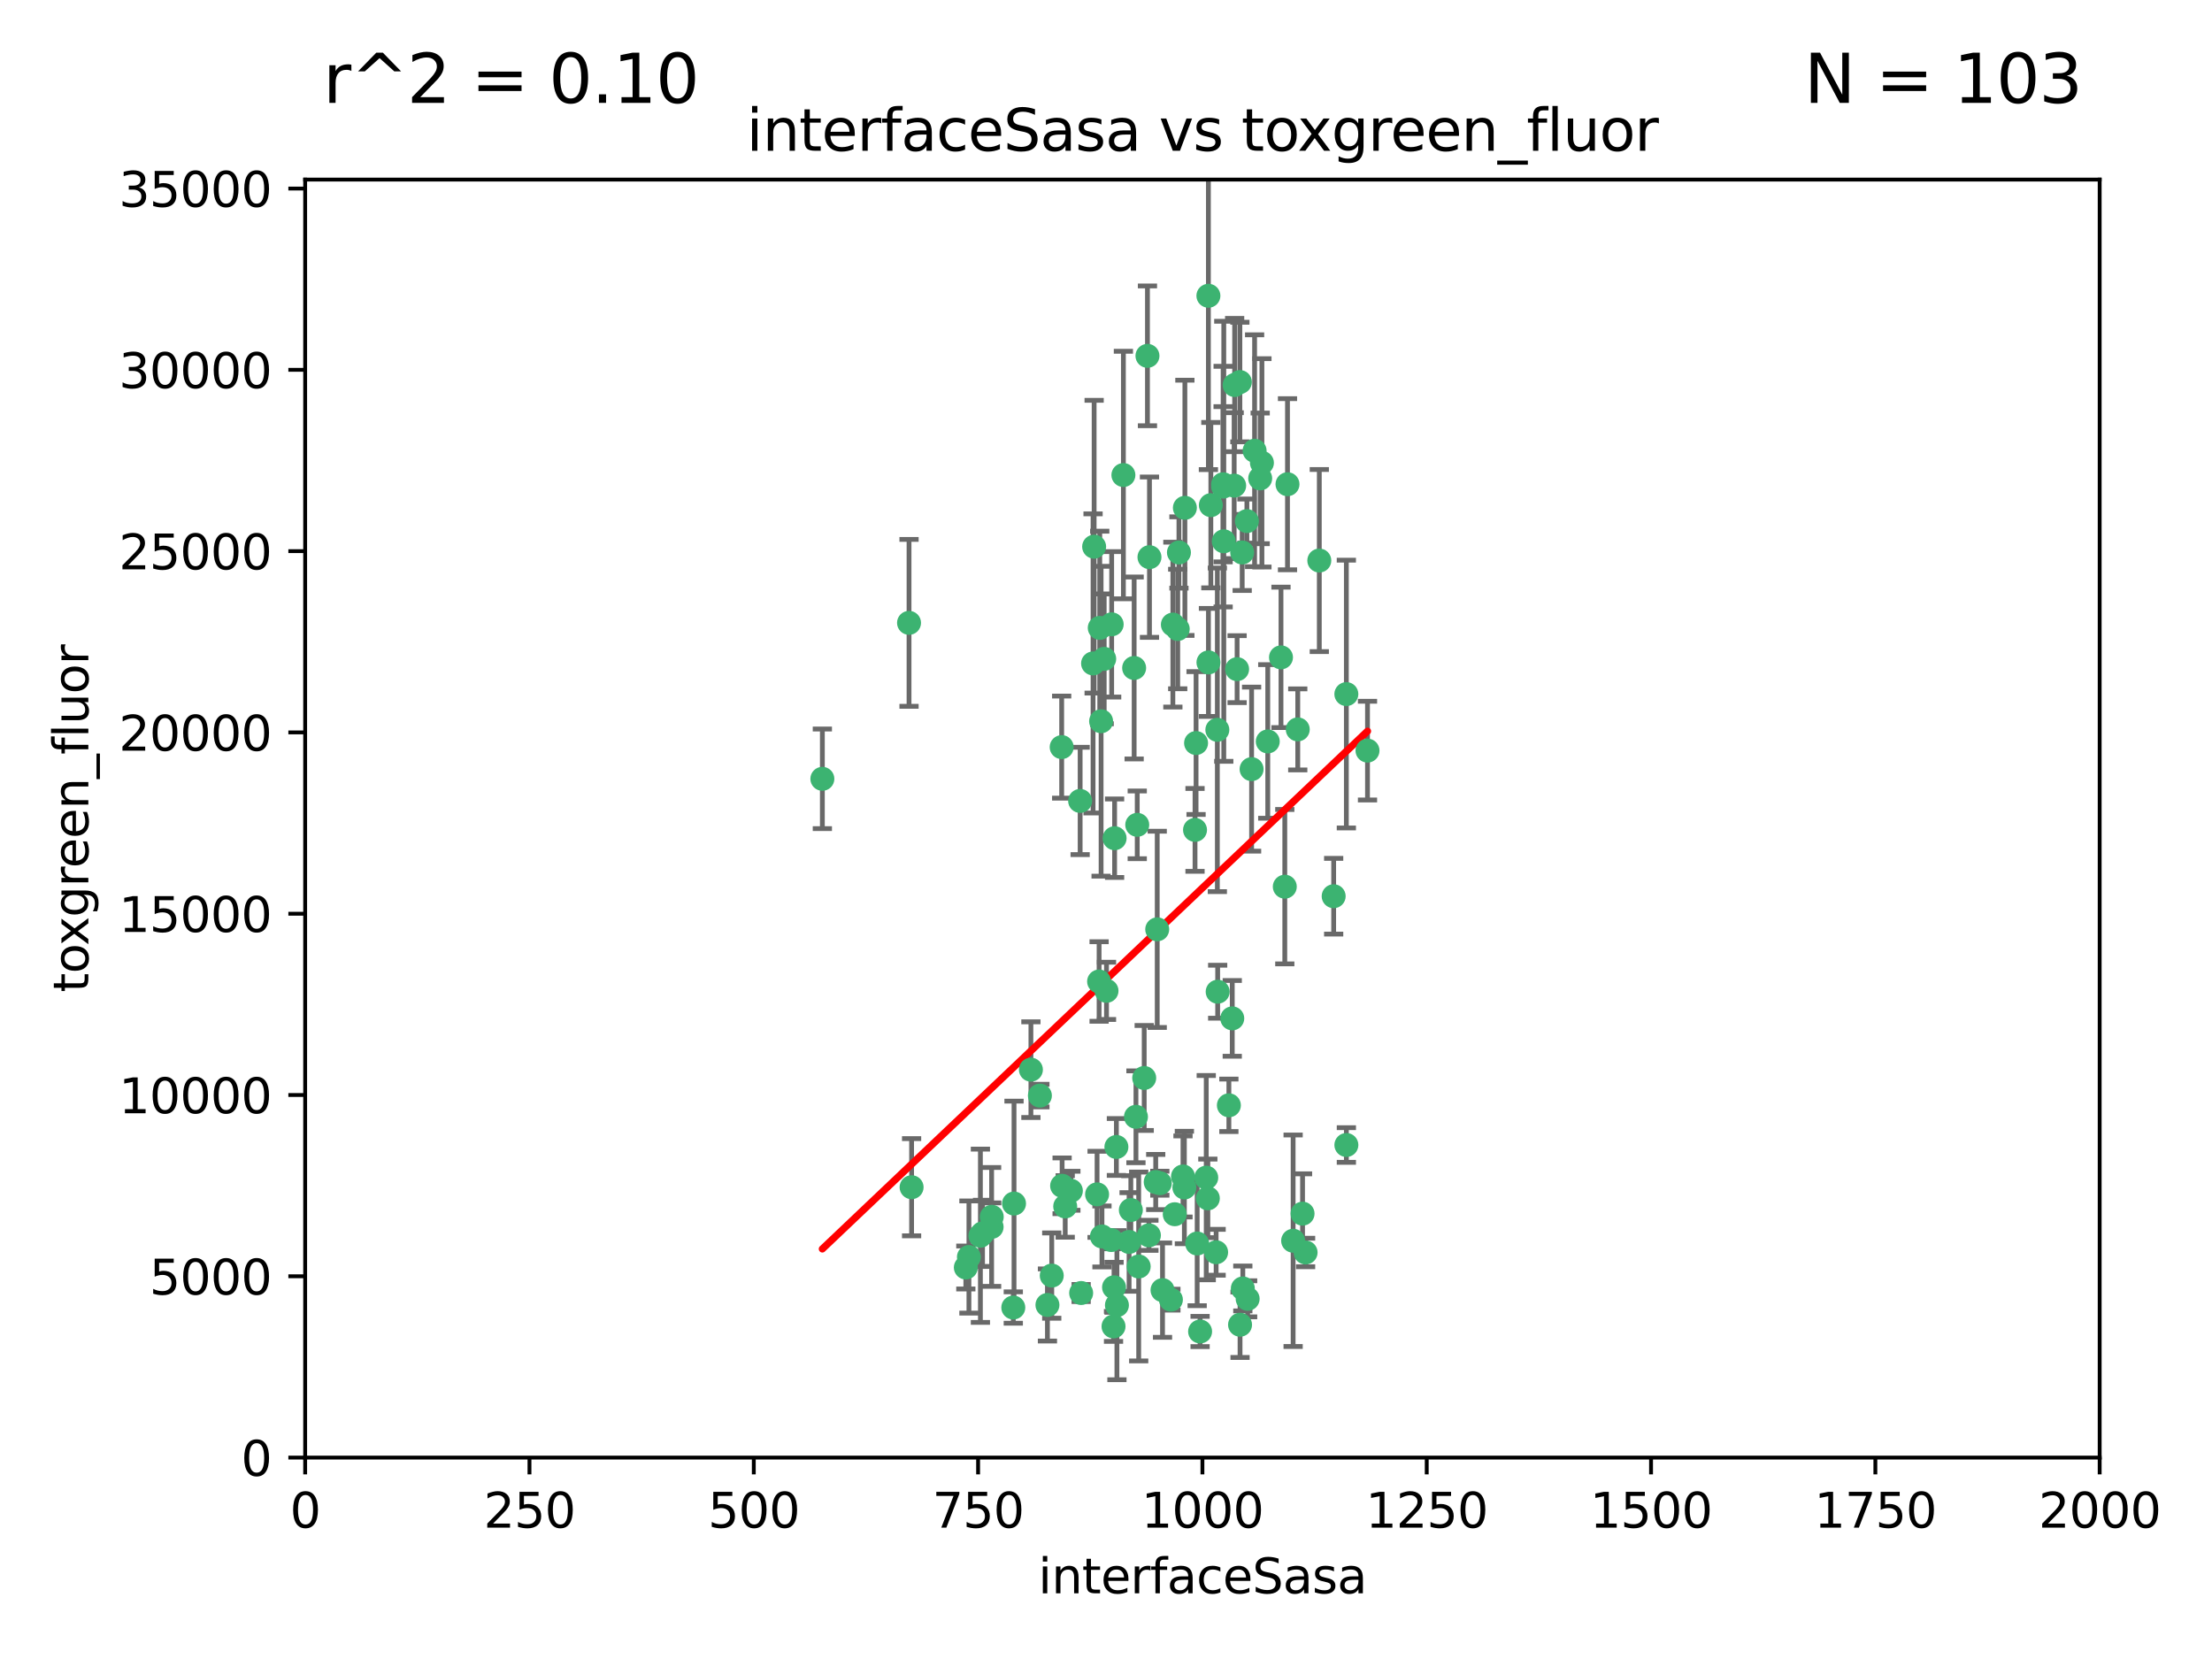 <?xml version="1.0" encoding="utf-8" standalone="no"?>
<!DOCTYPE svg PUBLIC "-//W3C//DTD SVG 1.1//EN"
  "http://www.w3.org/Graphics/SVG/1.1/DTD/svg11.dtd">
<svg xmlns:xlink="http://www.w3.org/1999/xlink" width="460.8pt" height="345.6pt" viewBox="0 0 460.8 345.6" xmlns="http://www.w3.org/2000/svg" version="1.1">
 <defs>
  <style type="text/css">*{stroke-linejoin: round; stroke-linecap: butt}</style>
 </defs>
 <g id="figure_1">
  <g id="patch_1">
   <path d="M 0 345.6 
L 460.8 345.6 
L 460.8 0 
L 0 0 
z
" style="fill: #ffffff"/>
  </g>
  <g id="axes_1">
   <g id="patch_2">
    <path d="M 63.571 303.64 
L 437.4 303.64 
L 437.4 37.411 
L 63.571 37.411 
z
" style="fill: #ffffff"/>
   </g>
   <g id="PathCollection_1">
    <defs>
     <path id="m5be17c3c45" d="M 0 1.118 
C 0.297 1.118 0.581 1 0.791 0.791 
C 1 0.581 1.118 0.297 1.118 0 
C 1.118 -0.297 1 -0.581 0.791 -0.791 
C 0.581 -1 0.297 -1.118 0 -1.118 
C -0.297 -1.118 -0.581 -1 -0.791 -0.791 
C -1 -0.581 -1.118 -0.297 -1.118 0 
C -1.118 0.297 -1 0.581 -0.791 0.791 
C -0.581 1 -0.297 1.118 0 1.118 
z
" style="stroke: #3cb371"/>
    </defs>
    <g clip-path="url(#p65f25126b5)">
     <use xlink:href="#m5be17c3c45" x="268.209" y="100.872" style="fill: #3cb371; stroke: #3cb371"/>
     <use xlink:href="#m5be17c3c45" x="253.663" y="206.592" style="fill: #3cb371; stroke: #3cb371"/>
     <use xlink:href="#m5be17c3c45" x="258.772" y="115.09" style="fill: #3cb371; stroke: #3cb371"/>
     <use xlink:href="#m5be17c3c45" x="260.73" y="160.224" style="fill: #3cb371; stroke: #3cb371"/>
     <use xlink:href="#m5be17c3c45" x="284.876" y="156.366" style="fill: #3cb371; stroke: #3cb371"/>
     <use xlink:href="#m5be17c3c45" x="257.201" y="80.209" style="fill: #3cb371; stroke: #3cb371"/>
     <use xlink:href="#m5be17c3c45" x="274.835" y="116.772" style="fill: #3cb371; stroke: #3cb371"/>
     <use xlink:href="#m5be17c3c45" x="245.594" y="115.091" style="fill: #3cb371; stroke: #3cb371"/>
     <use xlink:href="#m5be17c3c45" x="270.347" y="151.945" style="fill: #3cb371; stroke: #3cb371"/>
     <use xlink:href="#m5be17c3c45" x="253.342" y="260.87" style="fill: #3cb371; stroke: #3cb371"/>
     <use xlink:href="#m5be17c3c45" x="254.794" y="100.88" style="fill: #3cb371; stroke: #3cb371"/>
     <use xlink:href="#m5be17c3c45" x="249.162" y="154.79" style="fill: #3cb371; stroke: #3cb371"/>
     <use xlink:href="#m5be17c3c45" x="254.801" y="101.372" style="fill: #3cb371; stroke: #3cb371"/>
     <use xlink:href="#m5be17c3c45" x="239.456" y="116.067" style="fill: #3cb371; stroke: #3cb371"/>
     <use xlink:href="#m5be17c3c45" x="254.936" y="112.761" style="fill: #3cb371; stroke: #3cb371"/>
     <use xlink:href="#m5be17c3c45" x="280.47" y="144.591" style="fill: #3cb371; stroke: #3cb371"/>
     <use xlink:href="#m5be17c3c45" x="239.037" y="74.129" style="fill: #3cb371; stroke: #3cb371"/>
     <use xlink:href="#m5be17c3c45" x="257.101" y="101.166" style="fill: #3cb371; stroke: #3cb371"/>
     <use xlink:href="#m5be17c3c45" x="262.521" y="99.654" style="fill: #3cb371; stroke: #3cb371"/>
     <use xlink:href="#m5be17c3c45" x="251.732" y="61.614" style="fill: #3cb371; stroke: #3cb371"/>
     <use xlink:href="#m5be17c3c45" x="246.833" y="105.788" style="fill: #3cb371; stroke: #3cb371"/>
     <use xlink:href="#m5be17c3c45" x="262.882" y="96.415" style="fill: #3cb371; stroke: #3cb371"/>
     <use xlink:href="#m5be17c3c45" x="245.342" y="131.033" style="fill: #3cb371; stroke: #3cb371"/>
     <use xlink:href="#m5be17c3c45" x="227.705" y="138.203" style="fill: #3cb371; stroke: #3cb371"/>
     <use xlink:href="#m5be17c3c45" x="251.282" y="245.325" style="fill: #3cb371; stroke: #3cb371"/>
     <use xlink:href="#m5be17c3c45" x="244.329" y="130.114" style="fill: #3cb371; stroke: #3cb371"/>
     <use xlink:href="#m5be17c3c45" x="227.929" y="113.883" style="fill: #3cb371; stroke: #3cb371"/>
     <use xlink:href="#m5be17c3c45" x="232.192" y="174.616" style="fill: #3cb371; stroke: #3cb371"/>
     <use xlink:href="#m5be17c3c45" x="250.002" y="277.375" style="fill: #3cb371; stroke: #3cb371"/>
     <use xlink:href="#m5be17c3c45" x="266.854" y="136.942" style="fill: #3cb371; stroke: #3cb371"/>
     <use xlink:href="#m5be17c3c45" x="249.394" y="259.045" style="fill: #3cb371; stroke: #3cb371"/>
     <use xlink:href="#m5be17c3c45" x="228.962" y="204.462" style="fill: #3cb371; stroke: #3cb371"/>
     <use xlink:href="#m5be17c3c45" x="258.289" y="79.585" style="fill: #3cb371; stroke: #3cb371"/>
     <use xlink:href="#m5be17c3c45" x="280.474" y="238.523" style="fill: #3cb371; stroke: #3cb371"/>
     <use xlink:href="#m5be17c3c45" x="230.506" y="206.41" style="fill: #3cb371; stroke: #3cb371"/>
     <use xlink:href="#m5be17c3c45" x="231.968" y="276.318" style="fill: #3cb371; stroke: #3cb371"/>
     <use xlink:href="#m5be17c3c45" x="261.357" y="93.895" style="fill: #3cb371; stroke: #3cb371"/>
     <use xlink:href="#m5be17c3c45" x="234.024" y="98.96" style="fill: #3cb371; stroke: #3cb371"/>
     <use xlink:href="#m5be17c3c45" x="231.581" y="130.059" style="fill: #3cb371; stroke: #3cb371"/>
     <use xlink:href="#m5be17c3c45" x="271.979" y="260.914" style="fill: #3cb371; stroke: #3cb371"/>
     <use xlink:href="#m5be17c3c45" x="211.088" y="272.382" style="fill: #3cb371; stroke: #3cb371"/>
     <use xlink:href="#m5be17c3c45" x="259.751" y="108.552" style="fill: #3cb371; stroke: #3cb371"/>
     <use xlink:href="#m5be17c3c45" x="238.359" y="224.561" style="fill: #3cb371; stroke: #3cb371"/>
     <use xlink:href="#m5be17c3c45" x="221.166" y="155.635" style="fill: #3cb371; stroke: #3cb371"/>
     <use xlink:href="#m5be17c3c45" x="221.258" y="247.024" style="fill: #3cb371; stroke: #3cb371"/>
     <use xlink:href="#m5be17c3c45" x="236.263" y="139.15" style="fill: #3cb371; stroke: #3cb371"/>
     <use xlink:href="#m5be17c3c45" x="225.013" y="166.847" style="fill: #3cb371; stroke: #3cb371"/>
     <use xlink:href="#m5be17c3c45" x="257.712" y="139.395" style="fill: #3cb371; stroke: #3cb371"/>
     <use xlink:href="#m5be17c3c45" x="235.574" y="252.069" style="fill: #3cb371; stroke: #3cb371"/>
     <use xlink:href="#m5be17c3c45" x="241.071" y="193.597" style="fill: #3cb371; stroke: #3cb371"/>
     <use xlink:href="#m5be17c3c45" x="246.439" y="245.077" style="fill: #3cb371; stroke: #3cb371"/>
     <use xlink:href="#m5be17c3c45" x="244.721" y="252.947" style="fill: #3cb371; stroke: #3cb371"/>
     <use xlink:href="#m5be17c3c45" x="230.026" y="137.251" style="fill: #3cb371; stroke: #3cb371"/>
     <use xlink:href="#m5be17c3c45" x="201.2" y="264.042" style="fill: #3cb371; stroke: #3cb371"/>
     <use xlink:href="#m5be17c3c45" x="219.099" y="265.728" style="fill: #3cb371; stroke: #3cb371"/>
     <use xlink:href="#m5be17c3c45" x="236.908" y="171.827" style="fill: #3cb371; stroke: #3cb371"/>
     <use xlink:href="#m5be17c3c45" x="239.338" y="257.342" style="fill: #3cb371; stroke: #3cb371"/>
     <use xlink:href="#m5be17c3c45" x="255.998" y="230.255" style="fill: #3cb371; stroke: #3cb371"/>
     <use xlink:href="#m5be17c3c45" x="214.757" y="222.83" style="fill: #3cb371; stroke: #3cb371"/>
     <use xlink:href="#m5be17c3c45" x="229.379" y="150.246" style="fill: #3cb371; stroke: #3cb371"/>
     <use xlink:href="#m5be17c3c45" x="271.345" y="252.825" style="fill: #3cb371; stroke: #3cb371"/>
     <use xlink:href="#m5be17c3c45" x="258.902" y="268.409" style="fill: #3cb371; stroke: #3cb371"/>
     <use xlink:href="#m5be17c3c45" x="232.075" y="268.169" style="fill: #3cb371; stroke: #3cb371"/>
     <use xlink:href="#m5be17c3c45" x="221.903" y="251.323" style="fill: #3cb371; stroke: #3cb371"/>
     <use xlink:href="#m5be17c3c45" x="237.211" y="263.833" style="fill: #3cb371; stroke: #3cb371"/>
     <use xlink:href="#m5be17c3c45" x="259.908" y="270.567" style="fill: #3cb371; stroke: #3cb371"/>
     <use xlink:href="#m5be17c3c45" x="258.325" y="275.967" style="fill: #3cb371; stroke: #3cb371"/>
     <use xlink:href="#m5be17c3c45" x="228.542" y="248.804" style="fill: #3cb371; stroke: #3cb371"/>
     <use xlink:href="#m5be17c3c45" x="225.224" y="269.359" style="fill: #3cb371; stroke: #3cb371"/>
     <use xlink:href="#m5be17c3c45" x="243.921" y="270.746" style="fill: #3cb371; stroke: #3cb371"/>
     <use xlink:href="#m5be17c3c45" x="269.383" y="258.47" style="fill: #3cb371; stroke: #3cb371"/>
     <use xlink:href="#m5be17c3c45" x="211.239" y="250.721" style="fill: #3cb371; stroke: #3cb371"/>
     <use xlink:href="#m5be17c3c45" x="267.646" y="184.712" style="fill: #3cb371; stroke: #3cb371"/>
     <use xlink:href="#m5be17c3c45" x="229.099" y="130.801" style="fill: #3cb371; stroke: #3cb371"/>
     <use xlink:href="#m5be17c3c45" x="253.596" y="152.035" style="fill: #3cb371; stroke: #3cb371"/>
     <use xlink:href="#m5be17c3c45" x="206.596" y="253.482" style="fill: #3cb371; stroke: #3cb371"/>
     <use xlink:href="#m5be17c3c45" x="251.742" y="137.993" style="fill: #3cb371; stroke: #3cb371"/>
     <use xlink:href="#m5be17c3c45" x="242.175" y="268.756" style="fill: #3cb371; stroke: #3cb371"/>
     <use xlink:href="#m5be17c3c45" x="231.501" y="258.32" style="fill: #3cb371; stroke: #3cb371"/>
     <use xlink:href="#m5be17c3c45" x="256.702" y="212.147" style="fill: #3cb371; stroke: #3cb371"/>
     <use xlink:href="#m5be17c3c45" x="229.559" y="257.576" style="fill: #3cb371; stroke: #3cb371"/>
     <use xlink:href="#m5be17c3c45" x="277.827" y="186.7" style="fill: #3cb371; stroke: #3cb371"/>
     <use xlink:href="#m5be17c3c45" x="204.236" y="257.429" style="fill: #3cb371; stroke: #3cb371"/>
     <use xlink:href="#m5be17c3c45" x="189.903" y="247.319" style="fill: #3cb371; stroke: #3cb371"/>
     <use xlink:href="#m5be17c3c45" x="223.082" y="248.058" style="fill: #3cb371; stroke: #3cb371"/>
     <use xlink:href="#m5be17c3c45" x="232.676" y="271.896" style="fill: #3cb371; stroke: #3cb371"/>
     <use xlink:href="#m5be17c3c45" x="206.57" y="255.591" style="fill: #3cb371; stroke: #3cb371"/>
     <use xlink:href="#m5be17c3c45" x="248.945" y="172.883" style="fill: #3cb371; stroke: #3cb371"/>
     <use xlink:href="#m5be17c3c45" x="201.845" y="261.862" style="fill: #3cb371; stroke: #3cb371"/>
     <use xlink:href="#m5be17c3c45" x="204.679" y="256.929" style="fill: #3cb371; stroke: #3cb371"/>
     <use xlink:href="#m5be17c3c45" x="246.727" y="247.376" style="fill: #3cb371; stroke: #3cb371"/>
     <use xlink:href="#m5be17c3c45" x="189.368" y="129.752" style="fill: #3cb371; stroke: #3cb371"/>
     <use xlink:href="#m5be17c3c45" x="218.202" y="271.847" style="fill: #3cb371; stroke: #3cb371"/>
     <use xlink:href="#m5be17c3c45" x="216.63" y="228.234" style="fill: #3cb371; stroke: #3cb371"/>
     <use xlink:href="#m5be17c3c45" x="264.097" y="154.457" style="fill: #3cb371; stroke: #3cb371"/>
     <use xlink:href="#m5be17c3c45" x="252.241" y="105.234" style="fill: #3cb371; stroke: #3cb371"/>
     <use xlink:href="#m5be17c3c45" x="232.566" y="238.934" style="fill: #3cb371; stroke: #3cb371"/>
     <use xlink:href="#m5be17c3c45" x="241.615" y="246.485" style="fill: #3cb371; stroke: #3cb371"/>
     <use xlink:href="#m5be17c3c45" x="171.312" y="162.243" style="fill: #3cb371; stroke: #3cb371"/>
     <use xlink:href="#m5be17c3c45" x="236.641" y="232.65" style="fill: #3cb371; stroke: #3cb371"/>
     <use xlink:href="#m5be17c3c45" x="235.211" y="258.72" style="fill: #3cb371; stroke: #3cb371"/>
     <use xlink:href="#m5be17c3c45" x="240.757" y="246.235" style="fill: #3cb371; stroke: #3cb371"/>
     <use xlink:href="#m5be17c3c45" x="251.616" y="249.638" style="fill: #3cb371; stroke: #3cb371"/>
    </g>
   </g>
   <g id="matplotlib.axis_1">
    <g id="xtick_1">
     <g id="line2d_1">
      <defs>
       <path id="md511d9b538" d="M 0 0 
L 0 3.5 
" style="stroke: #000000; stroke-width: 0.8"/>
      </defs>
      <g>
       <use xlink:href="#md511d9b538" x="63.571" y="303.64" style="stroke: #000000; stroke-width: 0.8"/>
      </g>
     </g>
     <g id="text_1">
      <!-- 0 -->
      <g transform="translate(60.39 318.238)scale(0.1 -0.1)">
       <defs>
        <path id="DejaVuSans-30" d="M 2034 4250 
Q 1547 4250 1301 3770 
Q 1056 3291 1056 2328 
Q 1056 1369 1301 889 
Q 1547 409 2034 409 
Q 2525 409 2770 889 
Q 3016 1369 3016 2328 
Q 3016 3291 2770 3770 
Q 2525 4250 2034 4250 
z
M 2034 4750 
Q 2819 4750 3233 4129 
Q 3647 3509 3647 2328 
Q 3647 1150 3233 529 
Q 2819 -91 2034 -91 
Q 1250 -91 836 529 
Q 422 1150 422 2328 
Q 422 3509 836 4129 
Q 1250 4750 2034 4750 
z
" transform="scale(0.016)"/>
       </defs>
       <use xlink:href="#DejaVuSans-30"/>
      </g>
     </g>
    </g>
    <g id="xtick_2">
     <g id="line2d_2">
      <g>
       <use xlink:href="#md511d9b538" x="110.3" y="303.64" style="stroke: #000000; stroke-width: 0.8"/>
      </g>
     </g>
     <g id="text_2">
      <!-- 250 -->
      <g transform="translate(100.756 318.238)scale(0.1 -0.1)">
       <defs>
        <path id="DejaVuSans-32" d="M 1228 531 
L 3431 531 
L 3431 0 
L 469 0 
L 469 531 
Q 828 903 1448 1529 
Q 2069 2156 2228 2338 
Q 2531 2678 2651 2914 
Q 2772 3150 2772 3378 
Q 2772 3750 2511 3984 
Q 2250 4219 1831 4219 
Q 1534 4219 1204 4116 
Q 875 4013 500 3803 
L 500 4441 
Q 881 4594 1212 4672 
Q 1544 4750 1819 4750 
Q 2544 4750 2975 4387 
Q 3406 4025 3406 3419 
Q 3406 3131 3298 2873 
Q 3191 2616 2906 2266 
Q 2828 2175 2409 1742 
Q 1991 1309 1228 531 
z
" transform="scale(0.016)"/>
        <path id="DejaVuSans-35" d="M 691 4666 
L 3169 4666 
L 3169 4134 
L 1269 4134 
L 1269 2991 
Q 1406 3038 1543 3061 
Q 1681 3084 1819 3084 
Q 2600 3084 3056 2656 
Q 3513 2228 3513 1497 
Q 3513 744 3044 326 
Q 2575 -91 1722 -91 
Q 1428 -91 1123 -41 
Q 819 9 494 109 
L 494 744 
Q 775 591 1075 516 
Q 1375 441 1709 441 
Q 2250 441 2565 725 
Q 2881 1009 2881 1497 
Q 2881 1984 2565 2268 
Q 2250 2553 1709 2553 
Q 1456 2553 1204 2497 
Q 953 2441 691 2322 
L 691 4666 
z
" transform="scale(0.016)"/>
       </defs>
       <use xlink:href="#DejaVuSans-32"/>
       <use xlink:href="#DejaVuSans-35" x="63.623"/>
       <use xlink:href="#DejaVuSans-30" x="127.246"/>
      </g>
     </g>
    </g>
    <g id="xtick_3">
     <g id="line2d_3">
      <g>
       <use xlink:href="#md511d9b538" x="157.028" y="303.64" style="stroke: #000000; stroke-width: 0.8"/>
      </g>
     </g>
     <g id="text_3">
      <!-- 500 -->
      <g transform="translate(147.485 318.238)scale(0.1 -0.1)">
       <use xlink:href="#DejaVuSans-35"/>
       <use xlink:href="#DejaVuSans-30" x="63.623"/>
       <use xlink:href="#DejaVuSans-30" x="127.246"/>
      </g>
     </g>
    </g>
    <g id="xtick_4">
     <g id="line2d_4">
      <g>
       <use xlink:href="#md511d9b538" x="203.757" y="303.64" style="stroke: #000000; stroke-width: 0.8"/>
      </g>
     </g>
     <g id="text_4">
      <!-- 750 -->
      <g transform="translate(194.213 318.238)scale(0.1 -0.1)">
       <defs>
        <path id="DejaVuSans-37" d="M 525 4666 
L 3525 4666 
L 3525 4397 
L 1831 0 
L 1172 0 
L 2766 4134 
L 525 4134 
L 525 4666 
z
" transform="scale(0.016)"/>
       </defs>
       <use xlink:href="#DejaVuSans-37"/>
       <use xlink:href="#DejaVuSans-35" x="63.623"/>
       <use xlink:href="#DejaVuSans-30" x="127.246"/>
      </g>
     </g>
    </g>
    <g id="xtick_5">
     <g id="line2d_5">
      <g>
       <use xlink:href="#md511d9b538" x="250.486" y="303.64" style="stroke: #000000; stroke-width: 0.8"/>
      </g>
     </g>
     <g id="text_5">
      <!-- 1000 -->
      <g transform="translate(237.761 318.238)scale(0.1 -0.1)">
       <defs>
        <path id="DejaVuSans-31" d="M 794 531 
L 1825 531 
L 1825 4091 
L 703 3866 
L 703 4441 
L 1819 4666 
L 2450 4666 
L 2450 531 
L 3481 531 
L 3481 0 
L 794 0 
L 794 531 
z
" transform="scale(0.016)"/>
       </defs>
       <use xlink:href="#DejaVuSans-31"/>
       <use xlink:href="#DejaVuSans-30" x="63.623"/>
       <use xlink:href="#DejaVuSans-30" x="127.246"/>
       <use xlink:href="#DejaVuSans-30" x="190.869"/>
      </g>
     </g>
    </g>
    <g id="xtick_6">
     <g id="line2d_6">
      <g>
       <use xlink:href="#md511d9b538" x="297.214" y="303.64" style="stroke: #000000; stroke-width: 0.8"/>
      </g>
     </g>
     <g id="text_6">
      <!-- 1250 -->
      <g transform="translate(284.489 318.238)scale(0.1 -0.1)">
       <use xlink:href="#DejaVuSans-31"/>
       <use xlink:href="#DejaVuSans-32" x="63.623"/>
       <use xlink:href="#DejaVuSans-35" x="127.246"/>
       <use xlink:href="#DejaVuSans-30" x="190.869"/>
      </g>
     </g>
    </g>
    <g id="xtick_7">
     <g id="line2d_7">
      <g>
       <use xlink:href="#md511d9b538" x="343.943" y="303.64" style="stroke: #000000; stroke-width: 0.8"/>
      </g>
     </g>
     <g id="text_7">
      <!-- 1500 -->
      <g transform="translate(331.218 318.238)scale(0.1 -0.1)">
       <use xlink:href="#DejaVuSans-31"/>
       <use xlink:href="#DejaVuSans-35" x="63.623"/>
       <use xlink:href="#DejaVuSans-30" x="127.246"/>
       <use xlink:href="#DejaVuSans-30" x="190.869"/>
      </g>
     </g>
    </g>
    <g id="xtick_8">
     <g id="line2d_8">
      <g>
       <use xlink:href="#md511d9b538" x="390.671" y="303.64" style="stroke: #000000; stroke-width: 0.8"/>
      </g>
     </g>
     <g id="text_8">
      <!-- 1750 -->
      <g transform="translate(377.946 318.238)scale(0.1 -0.1)">
       <use xlink:href="#DejaVuSans-31"/>
       <use xlink:href="#DejaVuSans-37" x="63.623"/>
       <use xlink:href="#DejaVuSans-35" x="127.246"/>
       <use xlink:href="#DejaVuSans-30" x="190.869"/>
      </g>
     </g>
    </g>
    <g id="xtick_9">
     <g id="line2d_9">
      <g>
       <use xlink:href="#md511d9b538" x="437.4" y="303.64" style="stroke: #000000; stroke-width: 0.8"/>
      </g>
     </g>
     <g id="text_9">
      <!-- 2000 -->
      <g transform="translate(424.675 318.238)scale(0.1 -0.1)">
       <use xlink:href="#DejaVuSans-32"/>
       <use xlink:href="#DejaVuSans-30" x="63.623"/>
       <use xlink:href="#DejaVuSans-30" x="127.246"/>
       <use xlink:href="#DejaVuSans-30" x="190.869"/>
      </g>
     </g>
    </g>
    <g id="text_10">
     <!-- interfaceSasa -->
     <g transform="translate(216.279 331.917)scale(0.1 -0.1)">
      <defs>
       <path id="DejaVuSans-69" d="M 603 3500 
L 1178 3500 
L 1178 0 
L 603 0 
L 603 3500 
z
M 603 4863 
L 1178 4863 
L 1178 4134 
L 603 4134 
L 603 4863 
z
" transform="scale(0.016)"/>
       <path id="DejaVuSans-6e" d="M 3513 2113 
L 3513 0 
L 2938 0 
L 2938 2094 
Q 2938 2591 2744 2837 
Q 2550 3084 2163 3084 
Q 1697 3084 1428 2787 
Q 1159 2491 1159 1978 
L 1159 0 
L 581 0 
L 581 3500 
L 1159 3500 
L 1159 2956 
Q 1366 3272 1645 3428 
Q 1925 3584 2291 3584 
Q 2894 3584 3203 3211 
Q 3513 2838 3513 2113 
z
" transform="scale(0.016)"/>
       <path id="DejaVuSans-74" d="M 1172 4494 
L 1172 3500 
L 2356 3500 
L 2356 3053 
L 1172 3053 
L 1172 1153 
Q 1172 725 1289 603 
Q 1406 481 1766 481 
L 2356 481 
L 2356 0 
L 1766 0 
Q 1100 0 847 248 
Q 594 497 594 1153 
L 594 3053 
L 172 3053 
L 172 3500 
L 594 3500 
L 594 4494 
L 1172 4494 
z
" transform="scale(0.016)"/>
       <path id="DejaVuSans-65" d="M 3597 1894 
L 3597 1613 
L 953 1613 
Q 991 1019 1311 708 
Q 1631 397 2203 397 
Q 2534 397 2845 478 
Q 3156 559 3463 722 
L 3463 178 
Q 3153 47 2828 -22 
Q 2503 -91 2169 -91 
Q 1331 -91 842 396 
Q 353 884 353 1716 
Q 353 2575 817 3079 
Q 1281 3584 2069 3584 
Q 2775 3584 3186 3129 
Q 3597 2675 3597 1894 
z
M 3022 2063 
Q 3016 2534 2758 2815 
Q 2500 3097 2075 3097 
Q 1594 3097 1305 2825 
Q 1016 2553 972 2059 
L 3022 2063 
z
" transform="scale(0.016)"/>
       <path id="DejaVuSans-72" d="M 2631 2963 
Q 2534 3019 2420 3045 
Q 2306 3072 2169 3072 
Q 1681 3072 1420 2755 
Q 1159 2438 1159 1844 
L 1159 0 
L 581 0 
L 581 3500 
L 1159 3500 
L 1159 2956 
Q 1341 3275 1631 3429 
Q 1922 3584 2338 3584 
Q 2397 3584 2469 3576 
Q 2541 3569 2628 3553 
L 2631 2963 
z
" transform="scale(0.016)"/>
       <path id="DejaVuSans-66" d="M 2375 4863 
L 2375 4384 
L 1825 4384 
Q 1516 4384 1395 4259 
Q 1275 4134 1275 3809 
L 1275 3500 
L 2222 3500 
L 2222 3053 
L 1275 3053 
L 1275 0 
L 697 0 
L 697 3053 
L 147 3053 
L 147 3500 
L 697 3500 
L 697 3744 
Q 697 4328 969 4595 
Q 1241 4863 1831 4863 
L 2375 4863 
z
" transform="scale(0.016)"/>
       <path id="DejaVuSans-61" d="M 2194 1759 
Q 1497 1759 1228 1600 
Q 959 1441 959 1056 
Q 959 750 1161 570 
Q 1363 391 1709 391 
Q 2188 391 2477 730 
Q 2766 1069 2766 1631 
L 2766 1759 
L 2194 1759 
z
M 3341 1997 
L 3341 0 
L 2766 0 
L 2766 531 
Q 2569 213 2275 61 
Q 1981 -91 1556 -91 
Q 1019 -91 701 211 
Q 384 513 384 1019 
Q 384 1609 779 1909 
Q 1175 2209 1959 2209 
L 2766 2209 
L 2766 2266 
Q 2766 2663 2505 2880 
Q 2244 3097 1772 3097 
Q 1472 3097 1187 3025 
Q 903 2953 641 2809 
L 641 3341 
Q 956 3463 1253 3523 
Q 1550 3584 1831 3584 
Q 2591 3584 2966 3190 
Q 3341 2797 3341 1997 
z
" transform="scale(0.016)"/>
       <path id="DejaVuSans-63" d="M 3122 3366 
L 3122 2828 
Q 2878 2963 2633 3030 
Q 2388 3097 2138 3097 
Q 1578 3097 1268 2742 
Q 959 2388 959 1747 
Q 959 1106 1268 751 
Q 1578 397 2138 397 
Q 2388 397 2633 464 
Q 2878 531 3122 666 
L 3122 134 
Q 2881 22 2623 -34 
Q 2366 -91 2075 -91 
Q 1284 -91 818 406 
Q 353 903 353 1747 
Q 353 2603 823 3093 
Q 1294 3584 2113 3584 
Q 2378 3584 2631 3529 
Q 2884 3475 3122 3366 
z
" transform="scale(0.016)"/>
       <path id="DejaVuSans-53" d="M 3425 4513 
L 3425 3897 
Q 3066 4069 2747 4153 
Q 2428 4238 2131 4238 
Q 1616 4238 1336 4038 
Q 1056 3838 1056 3469 
Q 1056 3159 1242 3001 
Q 1428 2844 1947 2747 
L 2328 2669 
Q 3034 2534 3370 2195 
Q 3706 1856 3706 1288 
Q 3706 609 3251 259 
Q 2797 -91 1919 -91 
Q 1588 -91 1214 -16 
Q 841 59 441 206 
L 441 856 
Q 825 641 1194 531 
Q 1563 422 1919 422 
Q 2459 422 2753 634 
Q 3047 847 3047 1241 
Q 3047 1584 2836 1778 
Q 2625 1972 2144 2069 
L 1759 2144 
Q 1053 2284 737 2584 
Q 422 2884 422 3419 
Q 422 4038 858 4394 
Q 1294 4750 2059 4750 
Q 2388 4750 2728 4690 
Q 3069 4631 3425 4513 
z
" transform="scale(0.016)"/>
       <path id="DejaVuSans-73" d="M 2834 3397 
L 2834 2853 
Q 2591 2978 2328 3040 
Q 2066 3103 1784 3103 
Q 1356 3103 1142 2972 
Q 928 2841 928 2578 
Q 928 2378 1081 2264 
Q 1234 2150 1697 2047 
L 1894 2003 
Q 2506 1872 2764 1633 
Q 3022 1394 3022 966 
Q 3022 478 2636 193 
Q 2250 -91 1575 -91 
Q 1294 -91 989 -36 
Q 684 19 347 128 
L 347 722 
Q 666 556 975 473 
Q 1284 391 1588 391 
Q 1994 391 2212 530 
Q 2431 669 2431 922 
Q 2431 1156 2273 1281 
Q 2116 1406 1581 1522 
L 1381 1569 
Q 847 1681 609 1914 
Q 372 2147 372 2553 
Q 372 3047 722 3315 
Q 1072 3584 1716 3584 
Q 2034 3584 2315 3537 
Q 2597 3491 2834 3397 
z
" transform="scale(0.016)"/>
      </defs>
      <use xlink:href="#DejaVuSans-69"/>
      <use xlink:href="#DejaVuSans-6e" x="27.783"/>
      <use xlink:href="#DejaVuSans-74" x="91.162"/>
      <use xlink:href="#DejaVuSans-65" x="130.371"/>
      <use xlink:href="#DejaVuSans-72" x="191.895"/>
      <use xlink:href="#DejaVuSans-66" x="233.008"/>
      <use xlink:href="#DejaVuSans-61" x="268.213"/>
      <use xlink:href="#DejaVuSans-63" x="329.492"/>
      <use xlink:href="#DejaVuSans-65" x="384.473"/>
      <use xlink:href="#DejaVuSans-53" x="445.996"/>
      <use xlink:href="#DejaVuSans-61" x="509.473"/>
      <use xlink:href="#DejaVuSans-73" x="570.752"/>
      <use xlink:href="#DejaVuSans-61" x="622.852"/>
     </g>
    </g>
   </g>
   <g id="matplotlib.axis_2">
    <g id="ytick_1">
     <g id="line2d_10">
      <defs>
       <path id="m71ec084c16" d="M 0 0 
L -3.5 0 
" style="stroke: #000000; stroke-width: 0.8"/>
      </defs>
      <g>
       <use xlink:href="#m71ec084c16" x="63.571" y="303.64" style="stroke: #000000; stroke-width: 0.8"/>
      </g>
     </g>
     <g id="text_11">
      <!-- 0 -->
      <g transform="translate(50.209 307.439)scale(0.1 -0.1)">
       <use xlink:href="#DejaVuSans-30"/>
      </g>
     </g>
    </g>
    <g id="ytick_2">
     <g id="line2d_11">
      <g>
       <use xlink:href="#m71ec084c16" x="63.571" y="265.874" style="stroke: #000000; stroke-width: 0.8"/>
      </g>
     </g>
     <g id="text_12">
      <!-- 5000 -->
      <g transform="translate(31.121 269.673)scale(0.1 -0.1)">
       <use xlink:href="#DejaVuSans-35"/>
       <use xlink:href="#DejaVuSans-30" x="63.623"/>
       <use xlink:href="#DejaVuSans-30" x="127.246"/>
       <use xlink:href="#DejaVuSans-30" x="190.869"/>
      </g>
     </g>
    </g>
    <g id="ytick_3">
     <g id="line2d_12">
      <g>
       <use xlink:href="#m71ec084c16" x="63.571" y="228.108" style="stroke: #000000; stroke-width: 0.8"/>
      </g>
     </g>
     <g id="text_13">
      <!-- 10000 -->
      <g transform="translate(24.759 231.907)scale(0.1 -0.1)">
       <use xlink:href="#DejaVuSans-31"/>
       <use xlink:href="#DejaVuSans-30" x="63.623"/>
       <use xlink:href="#DejaVuSans-30" x="127.246"/>
       <use xlink:href="#DejaVuSans-30" x="190.869"/>
       <use xlink:href="#DejaVuSans-30" x="254.492"/>
      </g>
     </g>
    </g>
    <g id="ytick_4">
     <g id="line2d_13">
      <g>
       <use xlink:href="#m71ec084c16" x="63.571" y="190.342" style="stroke: #000000; stroke-width: 0.8"/>
      </g>
     </g>
     <g id="text_14">
      <!-- 15000 -->
      <g transform="translate(24.759 194.141)scale(0.1 -0.1)">
       <use xlink:href="#DejaVuSans-31"/>
       <use xlink:href="#DejaVuSans-35" x="63.623"/>
       <use xlink:href="#DejaVuSans-30" x="127.246"/>
       <use xlink:href="#DejaVuSans-30" x="190.869"/>
       <use xlink:href="#DejaVuSans-30" x="254.492"/>
      </g>
     </g>
    </g>
    <g id="ytick_5">
     <g id="line2d_14">
      <g>
       <use xlink:href="#m71ec084c16" x="63.571" y="152.576" style="stroke: #000000; stroke-width: 0.8"/>
      </g>
     </g>
     <g id="text_15">
      <!-- 20000 -->
      <g transform="translate(24.759 156.375)scale(0.1 -0.1)">
       <use xlink:href="#DejaVuSans-32"/>
       <use xlink:href="#DejaVuSans-30" x="63.623"/>
       <use xlink:href="#DejaVuSans-30" x="127.246"/>
       <use xlink:href="#DejaVuSans-30" x="190.869"/>
       <use xlink:href="#DejaVuSans-30" x="254.492"/>
      </g>
     </g>
    </g>
    <g id="ytick_6">
     <g id="line2d_15">
      <g>
       <use xlink:href="#m71ec084c16" x="63.571" y="114.81" style="stroke: #000000; stroke-width: 0.8"/>
      </g>
     </g>
     <g id="text_16">
      <!-- 25000 -->
      <g transform="translate(24.759 118.609)scale(0.1 -0.1)">
       <use xlink:href="#DejaVuSans-32"/>
       <use xlink:href="#DejaVuSans-35" x="63.623"/>
       <use xlink:href="#DejaVuSans-30" x="127.246"/>
       <use xlink:href="#DejaVuSans-30" x="190.869"/>
       <use xlink:href="#DejaVuSans-30" x="254.492"/>
      </g>
     </g>
    </g>
    <g id="ytick_7">
     <g id="line2d_16">
      <g>
       <use xlink:href="#m71ec084c16" x="63.571" y="77.044" style="stroke: #000000; stroke-width: 0.8"/>
      </g>
     </g>
     <g id="text_17">
      <!-- 30000 -->
      <g transform="translate(24.759 80.844)scale(0.1 -0.1)">
       <defs>
        <path id="DejaVuSans-33" d="M 2597 2516 
Q 3050 2419 3304 2112 
Q 3559 1806 3559 1356 
Q 3559 666 3084 287 
Q 2609 -91 1734 -91 
Q 1441 -91 1130 -33 
Q 819 25 488 141 
L 488 750 
Q 750 597 1062 519 
Q 1375 441 1716 441 
Q 2309 441 2620 675 
Q 2931 909 2931 1356 
Q 2931 1769 2642 2001 
Q 2353 2234 1838 2234 
L 1294 2234 
L 1294 2753 
L 1863 2753 
Q 2328 2753 2575 2939 
Q 2822 3125 2822 3475 
Q 2822 3834 2567 4026 
Q 2313 4219 1838 4219 
Q 1578 4219 1281 4162 
Q 984 4106 628 3988 
L 628 4550 
Q 988 4650 1302 4700 
Q 1616 4750 1894 4750 
Q 2613 4750 3031 4423 
Q 3450 4097 3450 3541 
Q 3450 3153 3228 2886 
Q 3006 2619 2597 2516 
z
" transform="scale(0.016)"/>
       </defs>
       <use xlink:href="#DejaVuSans-33"/>
       <use xlink:href="#DejaVuSans-30" x="63.623"/>
       <use xlink:href="#DejaVuSans-30" x="127.246"/>
       <use xlink:href="#DejaVuSans-30" x="190.869"/>
       <use xlink:href="#DejaVuSans-30" x="254.492"/>
      </g>
     </g>
    </g>
    <g id="ytick_8">
     <g id="line2d_17">
      <g>
       <use xlink:href="#m71ec084c16" x="63.571" y="39.278" style="stroke: #000000; stroke-width: 0.8"/>
      </g>
     </g>
     <g id="text_18">
      <!-- 35000 -->
      <g transform="translate(24.759 43.078)scale(0.1 -0.1)">
       <use xlink:href="#DejaVuSans-33"/>
       <use xlink:href="#DejaVuSans-35" x="63.623"/>
       <use xlink:href="#DejaVuSans-30" x="127.246"/>
       <use xlink:href="#DejaVuSans-30" x="190.869"/>
       <use xlink:href="#DejaVuSans-30" x="254.492"/>
      </g>
     </g>
    </g>
    <g id="text_19">
     <!-- toxgreen_fluor -->
     <g transform="translate(18.401 206.72)rotate(-90)scale(0.1 -0.1)">
      <defs>
       <path id="DejaVuSans-6f" d="M 1959 3097 
Q 1497 3097 1228 2736 
Q 959 2375 959 1747 
Q 959 1119 1226 758 
Q 1494 397 1959 397 
Q 2419 397 2687 759 
Q 2956 1122 2956 1747 
Q 2956 2369 2687 2733 
Q 2419 3097 1959 3097 
z
M 1959 3584 
Q 2709 3584 3137 3096 
Q 3566 2609 3566 1747 
Q 3566 888 3137 398 
Q 2709 -91 1959 -91 
Q 1206 -91 779 398 
Q 353 888 353 1747 
Q 353 2609 779 3096 
Q 1206 3584 1959 3584 
z
" transform="scale(0.016)"/>
       <path id="DejaVuSans-78" d="M 3513 3500 
L 2247 1797 
L 3578 0 
L 2900 0 
L 1881 1375 
L 863 0 
L 184 0 
L 1544 1831 
L 300 3500 
L 978 3500 
L 1906 2253 
L 2834 3500 
L 3513 3500 
z
" transform="scale(0.016)"/>
       <path id="DejaVuSans-67" d="M 2906 1791 
Q 2906 2416 2648 2759 
Q 2391 3103 1925 3103 
Q 1463 3103 1205 2759 
Q 947 2416 947 1791 
Q 947 1169 1205 825 
Q 1463 481 1925 481 
Q 2391 481 2648 825 
Q 2906 1169 2906 1791 
z
M 3481 434 
Q 3481 -459 3084 -895 
Q 2688 -1331 1869 -1331 
Q 1566 -1331 1297 -1286 
Q 1028 -1241 775 -1147 
L 775 -588 
Q 1028 -725 1275 -790 
Q 1522 -856 1778 -856 
Q 2344 -856 2625 -561 
Q 2906 -266 2906 331 
L 2906 616 
Q 2728 306 2450 153 
Q 2172 0 1784 0 
Q 1141 0 747 490 
Q 353 981 353 1791 
Q 353 2603 747 3093 
Q 1141 3584 1784 3584 
Q 2172 3584 2450 3431 
Q 2728 3278 2906 2969 
L 2906 3500 
L 3481 3500 
L 3481 434 
z
" transform="scale(0.016)"/>
       <path id="DejaVuSans-5f" d="M 3263 -1063 
L 3263 -1509 
L -63 -1509 
L -63 -1063 
L 3263 -1063 
z
" transform="scale(0.016)"/>
       <path id="DejaVuSans-6c" d="M 603 4863 
L 1178 4863 
L 1178 0 
L 603 0 
L 603 4863 
z
" transform="scale(0.016)"/>
       <path id="DejaVuSans-75" d="M 544 1381 
L 544 3500 
L 1119 3500 
L 1119 1403 
Q 1119 906 1312 657 
Q 1506 409 1894 409 
Q 2359 409 2629 706 
Q 2900 1003 2900 1516 
L 2900 3500 
L 3475 3500 
L 3475 0 
L 2900 0 
L 2900 538 
Q 2691 219 2414 64 
Q 2138 -91 1772 -91 
Q 1169 -91 856 284 
Q 544 659 544 1381 
z
M 1991 3584 
L 1991 3584 
z
" transform="scale(0.016)"/>
      </defs>
      <use xlink:href="#DejaVuSans-74"/>
      <use xlink:href="#DejaVuSans-6f" x="39.209"/>
      <use xlink:href="#DejaVuSans-78" x="97.266"/>
      <use xlink:href="#DejaVuSans-67" x="156.445"/>
      <use xlink:href="#DejaVuSans-72" x="219.922"/>
      <use xlink:href="#DejaVuSans-65" x="258.785"/>
      <use xlink:href="#DejaVuSans-65" x="320.309"/>
      <use xlink:href="#DejaVuSans-6e" x="381.832"/>
      <use xlink:href="#DejaVuSans-5f" x="445.211"/>
      <use xlink:href="#DejaVuSans-66" x="495.211"/>
      <use xlink:href="#DejaVuSans-6c" x="530.416"/>
      <use xlink:href="#DejaVuSans-75" x="558.199"/>
      <use xlink:href="#DejaVuSans-6f" x="621.578"/>
      <use xlink:href="#DejaVuSans-72" x="682.76"/>
     </g>
    </g>
   </g>
   <g id="LineCollection_1">
    <path d="M 268.209 118.692 
L 268.209 83.052 
" clip-path="url(#p65f25126b5)" style="fill: none; stroke: #696969"/>
    <path d="M 253.663 212.112 
L 253.663 201.073 
" clip-path="url(#p65f25126b5)" style="fill: none; stroke: #696969"/>
    <path d="M 258.772 123.008 
L 258.772 107.171 
" clip-path="url(#p65f25126b5)" style="fill: none; stroke: #696969"/>
    <path d="M 260.73 177.314 
L 260.73 143.135 
" clip-path="url(#p65f25126b5)" style="fill: none; stroke: #696969"/>
    <path d="M 284.876 166.65 
L 284.876 146.083 
" clip-path="url(#p65f25126b5)" style="fill: none; stroke: #696969"/>
    <path d="M 257.201 94.094 
L 257.201 66.324 
" clip-path="url(#p65f25126b5)" style="fill: none; stroke: #696969"/>
    <path d="M 274.835 135.741 
L 274.835 97.804 
" clip-path="url(#p65f25126b5)" style="fill: none; stroke: #696969"/>
    <path d="M 245.594 122.516 
L 245.594 107.666 
" clip-path="url(#p65f25126b5)" style="fill: none; stroke: #696969"/>
    <path d="M 270.347 160.385 
L 270.347 143.505 
" clip-path="url(#p65f25126b5)" style="fill: none; stroke: #696969"/>
    <path d="M 253.342 265.648 
L 253.342 256.093 
" clip-path="url(#p65f25126b5)" style="fill: none; stroke: #696969"/>
    <path d="M 254.794 117.048 
L 254.794 84.711 
" clip-path="url(#p65f25126b5)" style="fill: none; stroke: #696969"/>
    <path d="M 249.162 169.67 
L 249.162 139.91 
" clip-path="url(#p65f25126b5)" style="fill: none; stroke: #696969"/>
    <path d="M 254.801 126.436 
L 254.801 76.309 
" clip-path="url(#p65f25126b5)" style="fill: none; stroke: #696969"/>
    <path d="M 239.456 132.771 
L 239.456 99.364 
" clip-path="url(#p65f25126b5)" style="fill: none; stroke: #696969"/>
    <path d="M 254.936 158.597 
L 254.936 66.926 
" clip-path="url(#p65f25126b5)" style="fill: none; stroke: #696969"/>
    <path d="M 280.47 172.484 
L 280.47 116.697 
" clip-path="url(#p65f25126b5)" style="fill: none; stroke: #696969"/>
    <path d="M 239.037 88.692 
L 239.037 59.566 
" clip-path="url(#p65f25126b5)" style="fill: none; stroke: #696969"/>
    <path d="M 257.101 116.358 
L 257.101 85.973 
" clip-path="url(#p65f25126b5)" style="fill: none; stroke: #696969"/>
    <path d="M 262.521 113.257 
L 262.521 86.051 
" clip-path="url(#p65f25126b5)" style="fill: none; stroke: #696969"/>
    <path d="M 251.732 97.825 
L 251.732 25.402 
" clip-path="url(#p65f25126b5)" style="fill: none; stroke: #696969"/>
    <path d="M 246.833 132.373 
L 246.833 79.202 
" clip-path="url(#p65f25126b5)" style="fill: none; stroke: #696969"/>
    <path d="M 262.882 118.115 
L 262.882 74.714 
" clip-path="url(#p65f25126b5)" style="fill: none; stroke: #696969"/>
    <path d="M 245.342 143.479 
L 245.342 118.586 
" clip-path="url(#p65f25126b5)" style="fill: none; stroke: #696969"/>
    <path d="M 227.705 169.362 
L 227.705 107.043 
" clip-path="url(#p65f25126b5)" style="fill: none; stroke: #696969"/>
    <path d="M 251.282 266.605 
L 251.282 224.045 
" clip-path="url(#p65f25126b5)" style="fill: none; stroke: #696969"/>
    <path d="M 244.329 147.286 
L 244.329 112.943 
" clip-path="url(#p65f25126b5)" style="fill: none; stroke: #696969"/>
    <path d="M 227.929 144.378 
L 227.929 83.389 
" clip-path="url(#p65f25126b5)" style="fill: none; stroke: #696969"/>
    <path d="M 232.192 182.79 
L 232.192 166.441 
" clip-path="url(#p65f25126b5)" style="fill: none; stroke: #696969"/>
    <path d="M 250.002 280.522 
L 250.002 274.227 
" clip-path="url(#p65f25126b5)" style="fill: none; stroke: #696969"/>
    <path d="M 266.854 151.57 
L 266.854 122.315 
" clip-path="url(#p65f25126b5)" style="fill: none; stroke: #696969"/>
    <path d="M 249.394 272.002 
L 249.394 246.088 
" clip-path="url(#p65f25126b5)" style="fill: none; stroke: #696969"/>
    <path d="M 228.962 212.746 
L 228.962 196.178 
" clip-path="url(#p65f25126b5)" style="fill: none; stroke: #696969"/>
    <path d="M 258.289 92.04 
L 258.289 67.13 
" clip-path="url(#p65f25126b5)" style="fill: none; stroke: #696969"/>
    <path d="M 280.474 242.133 
L 280.474 234.912 
" clip-path="url(#p65f25126b5)" style="fill: none; stroke: #696969"/>
    <path d="M 230.506 212.375 
L 230.506 200.445 
" clip-path="url(#p65f25126b5)" style="fill: none; stroke: #696969"/>
    <path d="M 231.968 279.439 
L 231.968 273.197 
" clip-path="url(#p65f25126b5)" style="fill: none; stroke: #696969"/>
    <path d="M 261.357 118.044 
L 261.357 69.747 
" clip-path="url(#p65f25126b5)" style="fill: none; stroke: #696969"/>
    <path d="M 234.024 124.744 
L 234.024 73.175 
" clip-path="url(#p65f25126b5)" style="fill: none; stroke: #696969"/>
    <path d="M 231.581 145.209 
L 231.581 114.909 
" clip-path="url(#p65f25126b5)" style="fill: none; stroke: #696969"/>
    <path d="M 271.979 263.886 
L 271.979 257.941 
" clip-path="url(#p65f25126b5)" style="fill: none; stroke: #696969"/>
    <path d="M 211.088 275.653 
L 211.088 269.11 
" clip-path="url(#p65f25126b5)" style="fill: none; stroke: #696969"/>
    <path d="M 259.751 113.148 
L 259.751 103.957 
" clip-path="url(#p65f25126b5)" style="fill: none; stroke: #696969"/>
    <path d="M 238.359 235.496 
L 238.359 213.627 
" clip-path="url(#p65f25126b5)" style="fill: none; stroke: #696969"/>
    <path d="M 221.166 166.268 
L 221.166 145.002 
" clip-path="url(#p65f25126b5)" style="fill: none; stroke: #696969"/>
    <path d="M 221.258 252.829 
L 221.258 241.22 
" clip-path="url(#p65f25126b5)" style="fill: none; stroke: #696969"/>
    <path d="M 236.263 158.1 
L 236.263 120.201 
" clip-path="url(#p65f25126b5)" style="fill: none; stroke: #696969"/>
    <path d="M 225.013 178.027 
L 225.013 155.668 
" clip-path="url(#p65f25126b5)" style="fill: none; stroke: #696969"/>
    <path d="M 257.712 146.369 
L 257.712 132.42 
" clip-path="url(#p65f25126b5)" style="fill: none; stroke: #696969"/>
    <path d="M 235.574 259.223 
L 235.574 244.915 
" clip-path="url(#p65f25126b5)" style="fill: none; stroke: #696969"/>
    <path d="M 241.071 214.035 
L 241.071 173.16 
" clip-path="url(#p65f25126b5)" style="fill: none; stroke: #696969"/>
    <path d="M 246.439 253.52 
L 246.439 236.635 
" clip-path="url(#p65f25126b5)" style="fill: none; stroke: #696969"/>
    <path d="M 244.721 253.886 
L 244.721 252.007 
" clip-path="url(#p65f25126b5)" style="fill: none; stroke: #696969"/>
    <path d="M 230.026 150.773 
L 230.026 123.729 
" clip-path="url(#p65f25126b5)" style="fill: none; stroke: #696969"/>
    <path d="M 201.2 268.515 
L 201.2 259.569 
" clip-path="url(#p65f25126b5)" style="fill: none; stroke: #696969"/>
    <path d="M 219.099 274.614 
L 219.099 256.842 
" clip-path="url(#p65f25126b5)" style="fill: none; stroke: #696969"/>
    <path d="M 236.908 178.879 
L 236.908 164.775 
" clip-path="url(#p65f25126b5)" style="fill: none; stroke: #696969"/>
    <path d="M 239.338 260.473 
L 239.338 254.211 
" clip-path="url(#p65f25126b5)" style="fill: none; stroke: #696969"/>
    <path d="M 255.998 235.721 
L 255.998 224.789 
" clip-path="url(#p65f25126b5)" style="fill: none; stroke: #696969"/>
    <path d="M 214.757 232.795 
L 214.757 212.864 
" clip-path="url(#p65f25126b5)" style="fill: none; stroke: #696969"/>
    <path d="M 229.379 182.519 
L 229.379 117.972 
" clip-path="url(#p65f25126b5)" style="fill: none; stroke: #696969"/>
    <path d="M 271.345 261.12 
L 271.345 244.53 
" clip-path="url(#p65f25126b5)" style="fill: none; stroke: #696969"/>
    <path d="M 258.902 273.079 
L 258.902 263.739 
" clip-path="url(#p65f25126b5)" style="fill: none; stroke: #696969"/>
    <path d="M 232.075 273.375 
L 232.075 262.964 
" clip-path="url(#p65f25126b5)" style="fill: none; stroke: #696969"/>
    <path d="M 221.903 257.736 
L 221.903 244.91 
" clip-path="url(#p65f25126b5)" style="fill: none; stroke: #696969"/>
    <path d="M 237.211 283.505 
L 237.211 244.161 
" clip-path="url(#p65f25126b5)" style="fill: none; stroke: #696969"/>
    <path d="M 259.908 274.323 
L 259.908 266.811 
" clip-path="url(#p65f25126b5)" style="fill: none; stroke: #696969"/>
    <path d="M 258.325 282.783 
L 258.325 269.152 
" clip-path="url(#p65f25126b5)" style="fill: none; stroke: #696969"/>
    <path d="M 228.542 257.775 
L 228.542 239.834 
" clip-path="url(#p65f25126b5)" style="fill: none; stroke: #696969"/>
    <path d="M 225.224 271.136 
L 225.224 267.583 
" clip-path="url(#p65f25126b5)" style="fill: none; stroke: #696969"/>
    <path d="M 243.921 272.926 
L 243.921 268.567 
" clip-path="url(#p65f25126b5)" style="fill: none; stroke: #696969"/>
    <path d="M 269.383 280.499 
L 269.383 236.441 
" clip-path="url(#p65f25126b5)" style="fill: none; stroke: #696969"/>
    <path d="M 211.239 272.052 
L 211.239 229.39 
" clip-path="url(#p65f25126b5)" style="fill: none; stroke: #696969"/>
    <path d="M 267.646 200.794 
L 267.646 168.63 
" clip-path="url(#p65f25126b5)" style="fill: none; stroke: #696969"/>
    <path d="M 229.099 150.951 
L 229.099 110.652 
" clip-path="url(#p65f25126b5)" style="fill: none; stroke: #696969"/>
    <path d="M 253.596 185.743 
L 253.596 118.327 
" clip-path="url(#p65f25126b5)" style="fill: none; stroke: #696969"/>
    <path d="M 206.596 256.385 
L 206.596 250.58 
" clip-path="url(#p65f25126b5)" style="fill: none; stroke: #696969"/>
    <path d="M 251.742 149.246 
L 251.742 126.741 
" clip-path="url(#p65f25126b5)" style="fill: none; stroke: #696969"/>
    <path d="M 242.175 278.586 
L 242.175 258.925 
" clip-path="url(#p65f25126b5)" style="fill: none; stroke: #696969"/>
    <path d="M 231.501 260.135 
L 231.501 256.505 
" clip-path="url(#p65f25126b5)" style="fill: none; stroke: #696969"/>
    <path d="M 256.702 220.035 
L 256.702 204.259 
" clip-path="url(#p65f25126b5)" style="fill: none; stroke: #696969"/>
    <path d="M 229.559 263.925 
L 229.559 251.227 
" clip-path="url(#p65f25126b5)" style="fill: none; stroke: #696969"/>
    <path d="M 277.827 194.587 
L 277.827 178.814 
" clip-path="url(#p65f25126b5)" style="fill: none; stroke: #696969"/>
    <path d="M 204.236 275.478 
L 204.236 239.381 
" clip-path="url(#p65f25126b5)" style="fill: none; stroke: #696969"/>
    <path d="M 189.903 257.444 
L 189.903 237.194 
" clip-path="url(#p65f25126b5)" style="fill: none; stroke: #696969"/>
    <path d="M 223.082 252.121 
L 223.082 243.994 
" clip-path="url(#p65f25126b5)" style="fill: none; stroke: #696969"/>
    <path d="M 232.676 287.425 
L 232.676 256.366 
" clip-path="url(#p65f25126b5)" style="fill: none; stroke: #696969"/>
    <path d="M 206.57 267.968 
L 206.57 243.214 
" clip-path="url(#p65f25126b5)" style="fill: none; stroke: #696969"/>
    <path d="M 248.945 181.512 
L 248.945 164.255 
" clip-path="url(#p65f25126b5)" style="fill: none; stroke: #696969"/>
    <path d="M 201.845 273.542 
L 201.845 250.181 
" clip-path="url(#p65f25126b5)" style="fill: none; stroke: #696969"/>
    <path d="M 204.679 263.824 
L 204.679 250.034 
" clip-path="url(#p65f25126b5)" style="fill: none; stroke: #696969"/>
    <path d="M 246.727 259.089 
L 246.727 235.664 
" clip-path="url(#p65f25126b5)" style="fill: none; stroke: #696969"/>
    <path d="M 189.368 147.136 
L 189.368 112.367 
" clip-path="url(#p65f25126b5)" style="fill: none; stroke: #696969"/>
    <path d="M 218.202 279.359 
L 218.202 264.335 
" clip-path="url(#p65f25126b5)" style="fill: none; stroke: #696969"/>
    <path d="M 216.63 230.592 
L 216.63 225.876 
" clip-path="url(#p65f25126b5)" style="fill: none; stroke: #696969"/>
    <path d="M 264.097 170.456 
L 264.097 138.458 
" clip-path="url(#p65f25126b5)" style="fill: none; stroke: #696969"/>
    <path d="M 252.241 122.461 
L 252.241 88.007 
" clip-path="url(#p65f25126b5)" style="fill: none; stroke: #696969"/>
    <path d="M 232.566 244.856 
L 232.566 233.012 
" clip-path="url(#p65f25126b5)" style="fill: none; stroke: #696969"/>
    <path d="M 241.615 248.986 
L 241.615 243.983 
" clip-path="url(#p65f25126b5)" style="fill: none; stroke: #696969"/>
    <path d="M 171.312 172.618 
L 171.312 151.867 
" clip-path="url(#p65f25126b5)" style="fill: none; stroke: #696969"/>
    <path d="M 236.641 242.215 
L 236.641 223.086 
" clip-path="url(#p65f25126b5)" style="fill: none; stroke: #696969"/>
    <path d="M 235.211 268.99 
L 235.211 248.45 
" clip-path="url(#p65f25126b5)" style="fill: none; stroke: #696969"/>
    <path d="M 240.757 251.981 
L 240.757 240.488 
" clip-path="url(#p65f25126b5)" style="fill: none; stroke: #696969"/>
    <path d="M 251.616 257.818 
L 251.616 241.459 
" clip-path="url(#p65f25126b5)" style="fill: none; stroke: #696969"/>
   </g>
   <g id="line2d_18">
    <defs>
     <path id="md773dce831" d="M 2 0 
L -2 -0 
" style="stroke: #696969"/>
    </defs>
    <g clip-path="url(#p65f25126b5)">
     <use xlink:href="#md773dce831" x="268.209" y="118.692" style="fill: #696969; stroke: #696969"/>
     <use xlink:href="#md773dce831" x="253.663" y="212.112" style="fill: #696969; stroke: #696969"/>
     <use xlink:href="#md773dce831" x="258.772" y="123.008" style="fill: #696969; stroke: #696969"/>
     <use xlink:href="#md773dce831" x="260.73" y="177.314" style="fill: #696969; stroke: #696969"/>
     <use xlink:href="#md773dce831" x="284.876" y="166.65" style="fill: #696969; stroke: #696969"/>
     <use xlink:href="#md773dce831" x="257.201" y="94.094" style="fill: #696969; stroke: #696969"/>
     <use xlink:href="#md773dce831" x="274.835" y="135.741" style="fill: #696969; stroke: #696969"/>
     <use xlink:href="#md773dce831" x="245.594" y="122.516" style="fill: #696969; stroke: #696969"/>
     <use xlink:href="#md773dce831" x="270.347" y="160.385" style="fill: #696969; stroke: #696969"/>
     <use xlink:href="#md773dce831" x="253.342" y="265.648" style="fill: #696969; stroke: #696969"/>
     <use xlink:href="#md773dce831" x="254.794" y="117.048" style="fill: #696969; stroke: #696969"/>
     <use xlink:href="#md773dce831" x="249.162" y="169.67" style="fill: #696969; stroke: #696969"/>
     <use xlink:href="#md773dce831" x="254.801" y="126.436" style="fill: #696969; stroke: #696969"/>
     <use xlink:href="#md773dce831" x="239.456" y="132.771" style="fill: #696969; stroke: #696969"/>
     <use xlink:href="#md773dce831" x="254.936" y="158.597" style="fill: #696969; stroke: #696969"/>
     <use xlink:href="#md773dce831" x="280.47" y="172.484" style="fill: #696969; stroke: #696969"/>
     <use xlink:href="#md773dce831" x="239.037" y="88.692" style="fill: #696969; stroke: #696969"/>
     <use xlink:href="#md773dce831" x="257.101" y="116.358" style="fill: #696969; stroke: #696969"/>
     <use xlink:href="#md773dce831" x="262.521" y="113.257" style="fill: #696969; stroke: #696969"/>
     <use xlink:href="#md773dce831" x="251.732" y="97.825" style="fill: #696969; stroke: #696969"/>
     <use xlink:href="#md773dce831" x="246.833" y="132.373" style="fill: #696969; stroke: #696969"/>
     <use xlink:href="#md773dce831" x="262.882" y="118.115" style="fill: #696969; stroke: #696969"/>
     <use xlink:href="#md773dce831" x="245.342" y="143.479" style="fill: #696969; stroke: #696969"/>
     <use xlink:href="#md773dce831" x="227.705" y="169.362" style="fill: #696969; stroke: #696969"/>
     <use xlink:href="#md773dce831" x="251.282" y="266.605" style="fill: #696969; stroke: #696969"/>
     <use xlink:href="#md773dce831" x="244.329" y="147.286" style="fill: #696969; stroke: #696969"/>
     <use xlink:href="#md773dce831" x="227.929" y="144.378" style="fill: #696969; stroke: #696969"/>
     <use xlink:href="#md773dce831" x="232.192" y="182.79" style="fill: #696969; stroke: #696969"/>
     <use xlink:href="#md773dce831" x="250.002" y="280.522" style="fill: #696969; stroke: #696969"/>
     <use xlink:href="#md773dce831" x="266.854" y="151.57" style="fill: #696969; stroke: #696969"/>
     <use xlink:href="#md773dce831" x="249.394" y="272.002" style="fill: #696969; stroke: #696969"/>
     <use xlink:href="#md773dce831" x="228.962" y="212.746" style="fill: #696969; stroke: #696969"/>
     <use xlink:href="#md773dce831" x="258.289" y="92.04" style="fill: #696969; stroke: #696969"/>
     <use xlink:href="#md773dce831" x="280.474" y="242.133" style="fill: #696969; stroke: #696969"/>
     <use xlink:href="#md773dce831" x="230.506" y="212.375" style="fill: #696969; stroke: #696969"/>
     <use xlink:href="#md773dce831" x="231.968" y="279.439" style="fill: #696969; stroke: #696969"/>
     <use xlink:href="#md773dce831" x="261.357" y="118.044" style="fill: #696969; stroke: #696969"/>
     <use xlink:href="#md773dce831" x="234.024" y="124.744" style="fill: #696969; stroke: #696969"/>
     <use xlink:href="#md773dce831" x="231.581" y="145.209" style="fill: #696969; stroke: #696969"/>
     <use xlink:href="#md773dce831" x="271.979" y="263.886" style="fill: #696969; stroke: #696969"/>
     <use xlink:href="#md773dce831" x="211.088" y="275.653" style="fill: #696969; stroke: #696969"/>
     <use xlink:href="#md773dce831" x="259.751" y="113.148" style="fill: #696969; stroke: #696969"/>
     <use xlink:href="#md773dce831" x="238.359" y="235.496" style="fill: #696969; stroke: #696969"/>
     <use xlink:href="#md773dce831" x="221.166" y="166.268" style="fill: #696969; stroke: #696969"/>
     <use xlink:href="#md773dce831" x="221.258" y="252.829" style="fill: #696969; stroke: #696969"/>
     <use xlink:href="#md773dce831" x="236.263" y="158.1" style="fill: #696969; stroke: #696969"/>
     <use xlink:href="#md773dce831" x="225.013" y="178.027" style="fill: #696969; stroke: #696969"/>
     <use xlink:href="#md773dce831" x="257.712" y="146.369" style="fill: #696969; stroke: #696969"/>
     <use xlink:href="#md773dce831" x="235.574" y="259.223" style="fill: #696969; stroke: #696969"/>
     <use xlink:href="#md773dce831" x="241.071" y="214.035" style="fill: #696969; stroke: #696969"/>
     <use xlink:href="#md773dce831" x="246.439" y="253.52" style="fill: #696969; stroke: #696969"/>
     <use xlink:href="#md773dce831" x="244.721" y="253.886" style="fill: #696969; stroke: #696969"/>
     <use xlink:href="#md773dce831" x="230.026" y="150.773" style="fill: #696969; stroke: #696969"/>
     <use xlink:href="#md773dce831" x="201.2" y="268.515" style="fill: #696969; stroke: #696969"/>
     <use xlink:href="#md773dce831" x="219.099" y="274.614" style="fill: #696969; stroke: #696969"/>
     <use xlink:href="#md773dce831" x="236.908" y="178.879" style="fill: #696969; stroke: #696969"/>
     <use xlink:href="#md773dce831" x="239.338" y="260.473" style="fill: #696969; stroke: #696969"/>
     <use xlink:href="#md773dce831" x="255.998" y="235.721" style="fill: #696969; stroke: #696969"/>
     <use xlink:href="#md773dce831" x="214.757" y="232.795" style="fill: #696969; stroke: #696969"/>
     <use xlink:href="#md773dce831" x="229.379" y="182.519" style="fill: #696969; stroke: #696969"/>
     <use xlink:href="#md773dce831" x="271.345" y="261.12" style="fill: #696969; stroke: #696969"/>
     <use xlink:href="#md773dce831" x="258.902" y="273.079" style="fill: #696969; stroke: #696969"/>
     <use xlink:href="#md773dce831" x="232.075" y="273.375" style="fill: #696969; stroke: #696969"/>
     <use xlink:href="#md773dce831" x="221.903" y="257.736" style="fill: #696969; stroke: #696969"/>
     <use xlink:href="#md773dce831" x="237.211" y="283.505" style="fill: #696969; stroke: #696969"/>
     <use xlink:href="#md773dce831" x="259.908" y="274.323" style="fill: #696969; stroke: #696969"/>
     <use xlink:href="#md773dce831" x="258.325" y="282.783" style="fill: #696969; stroke: #696969"/>
     <use xlink:href="#md773dce831" x="228.542" y="257.775" style="fill: #696969; stroke: #696969"/>
     <use xlink:href="#md773dce831" x="225.224" y="271.136" style="fill: #696969; stroke: #696969"/>
     <use xlink:href="#md773dce831" x="243.921" y="272.926" style="fill: #696969; stroke: #696969"/>
     <use xlink:href="#md773dce831" x="269.383" y="280.499" style="fill: #696969; stroke: #696969"/>
     <use xlink:href="#md773dce831" x="211.239" y="272.052" style="fill: #696969; stroke: #696969"/>
     <use xlink:href="#md773dce831" x="267.646" y="200.794" style="fill: #696969; stroke: #696969"/>
     <use xlink:href="#md773dce831" x="229.099" y="150.951" style="fill: #696969; stroke: #696969"/>
     <use xlink:href="#md773dce831" x="253.596" y="185.743" style="fill: #696969; stroke: #696969"/>
     <use xlink:href="#md773dce831" x="206.596" y="256.385" style="fill: #696969; stroke: #696969"/>
     <use xlink:href="#md773dce831" x="251.742" y="149.246" style="fill: #696969; stroke: #696969"/>
     <use xlink:href="#md773dce831" x="242.175" y="278.586" style="fill: #696969; stroke: #696969"/>
     <use xlink:href="#md773dce831" x="231.501" y="260.135" style="fill: #696969; stroke: #696969"/>
     <use xlink:href="#md773dce831" x="256.702" y="220.035" style="fill: #696969; stroke: #696969"/>
     <use xlink:href="#md773dce831" x="229.559" y="263.925" style="fill: #696969; stroke: #696969"/>
     <use xlink:href="#md773dce831" x="277.827" y="194.587" style="fill: #696969; stroke: #696969"/>
     <use xlink:href="#md773dce831" x="204.236" y="275.478" style="fill: #696969; stroke: #696969"/>
     <use xlink:href="#md773dce831" x="189.903" y="257.444" style="fill: #696969; stroke: #696969"/>
     <use xlink:href="#md773dce831" x="223.082" y="252.121" style="fill: #696969; stroke: #696969"/>
     <use xlink:href="#md773dce831" x="232.676" y="287.425" style="fill: #696969; stroke: #696969"/>
     <use xlink:href="#md773dce831" x="206.57" y="267.968" style="fill: #696969; stroke: #696969"/>
     <use xlink:href="#md773dce831" x="248.945" y="181.512" style="fill: #696969; stroke: #696969"/>
     <use xlink:href="#md773dce831" x="201.845" y="273.542" style="fill: #696969; stroke: #696969"/>
     <use xlink:href="#md773dce831" x="204.679" y="263.824" style="fill: #696969; stroke: #696969"/>
     <use xlink:href="#md773dce831" x="246.727" y="259.089" style="fill: #696969; stroke: #696969"/>
     <use xlink:href="#md773dce831" x="189.368" y="147.136" style="fill: #696969; stroke: #696969"/>
     <use xlink:href="#md773dce831" x="218.202" y="279.359" style="fill: #696969; stroke: #696969"/>
     <use xlink:href="#md773dce831" x="216.63" y="230.592" style="fill: #696969; stroke: #696969"/>
     <use xlink:href="#md773dce831" x="264.097" y="170.456" style="fill: #696969; stroke: #696969"/>
     <use xlink:href="#md773dce831" x="252.241" y="122.461" style="fill: #696969; stroke: #696969"/>
     <use xlink:href="#md773dce831" x="232.566" y="244.856" style="fill: #696969; stroke: #696969"/>
     <use xlink:href="#md773dce831" x="241.615" y="248.986" style="fill: #696969; stroke: #696969"/>
     <use xlink:href="#md773dce831" x="171.312" y="172.618" style="fill: #696969; stroke: #696969"/>
     <use xlink:href="#md773dce831" x="236.641" y="242.215" style="fill: #696969; stroke: #696969"/>
     <use xlink:href="#md773dce831" x="235.211" y="268.99" style="fill: #696969; stroke: #696969"/>
     <use xlink:href="#md773dce831" x="240.757" y="251.981" style="fill: #696969; stroke: #696969"/>
     <use xlink:href="#md773dce831" x="251.616" y="257.818" style="fill: #696969; stroke: #696969"/>
    </g>
   </g>
   <g id="line2d_19">
    <g clip-path="url(#p65f25126b5)">
     <use xlink:href="#md773dce831" x="268.209" y="83.052" style="fill: #696969; stroke: #696969"/>
     <use xlink:href="#md773dce831" x="253.663" y="201.073" style="fill: #696969; stroke: #696969"/>
     <use xlink:href="#md773dce831" x="258.772" y="107.171" style="fill: #696969; stroke: #696969"/>
     <use xlink:href="#md773dce831" x="260.73" y="143.135" style="fill: #696969; stroke: #696969"/>
     <use xlink:href="#md773dce831" x="284.876" y="146.083" style="fill: #696969; stroke: #696969"/>
     <use xlink:href="#md773dce831" x="257.201" y="66.324" style="fill: #696969; stroke: #696969"/>
     <use xlink:href="#md773dce831" x="274.835" y="97.804" style="fill: #696969; stroke: #696969"/>
     <use xlink:href="#md773dce831" x="245.594" y="107.666" style="fill: #696969; stroke: #696969"/>
     <use xlink:href="#md773dce831" x="270.347" y="143.505" style="fill: #696969; stroke: #696969"/>
     <use xlink:href="#md773dce831" x="253.342" y="256.093" style="fill: #696969; stroke: #696969"/>
     <use xlink:href="#md773dce831" x="254.794" y="84.711" style="fill: #696969; stroke: #696969"/>
     <use xlink:href="#md773dce831" x="249.162" y="139.91" style="fill: #696969; stroke: #696969"/>
     <use xlink:href="#md773dce831" x="254.801" y="76.309" style="fill: #696969; stroke: #696969"/>
     <use xlink:href="#md773dce831" x="239.456" y="99.364" style="fill: #696969; stroke: #696969"/>
     <use xlink:href="#md773dce831" x="254.936" y="66.926" style="fill: #696969; stroke: #696969"/>
     <use xlink:href="#md773dce831" x="280.47" y="116.697" style="fill: #696969; stroke: #696969"/>
     <use xlink:href="#md773dce831" x="239.037" y="59.566" style="fill: #696969; stroke: #696969"/>
     <use xlink:href="#md773dce831" x="257.101" y="85.973" style="fill: #696969; stroke: #696969"/>
     <use xlink:href="#md773dce831" x="262.521" y="86.051" style="fill: #696969; stroke: #696969"/>
     <use xlink:href="#md773dce831" x="251.732" y="25.402" style="fill: #696969; stroke: #696969"/>
     <use xlink:href="#md773dce831" x="246.833" y="79.202" style="fill: #696969; stroke: #696969"/>
     <use xlink:href="#md773dce831" x="262.882" y="74.714" style="fill: #696969; stroke: #696969"/>
     <use xlink:href="#md773dce831" x="245.342" y="118.586" style="fill: #696969; stroke: #696969"/>
     <use xlink:href="#md773dce831" x="227.705" y="107.043" style="fill: #696969; stroke: #696969"/>
     <use xlink:href="#md773dce831" x="251.282" y="224.045" style="fill: #696969; stroke: #696969"/>
     <use xlink:href="#md773dce831" x="244.329" y="112.943" style="fill: #696969; stroke: #696969"/>
     <use xlink:href="#md773dce831" x="227.929" y="83.389" style="fill: #696969; stroke: #696969"/>
     <use xlink:href="#md773dce831" x="232.192" y="166.441" style="fill: #696969; stroke: #696969"/>
     <use xlink:href="#md773dce831" x="250.002" y="274.227" style="fill: #696969; stroke: #696969"/>
     <use xlink:href="#md773dce831" x="266.854" y="122.315" style="fill: #696969; stroke: #696969"/>
     <use xlink:href="#md773dce831" x="249.394" y="246.088" style="fill: #696969; stroke: #696969"/>
     <use xlink:href="#md773dce831" x="228.962" y="196.178" style="fill: #696969; stroke: #696969"/>
     <use xlink:href="#md773dce831" x="258.289" y="67.13" style="fill: #696969; stroke: #696969"/>
     <use xlink:href="#md773dce831" x="280.474" y="234.912" style="fill: #696969; stroke: #696969"/>
     <use xlink:href="#md773dce831" x="230.506" y="200.445" style="fill: #696969; stroke: #696969"/>
     <use xlink:href="#md773dce831" x="231.968" y="273.197" style="fill: #696969; stroke: #696969"/>
     <use xlink:href="#md773dce831" x="261.357" y="69.747" style="fill: #696969; stroke: #696969"/>
     <use xlink:href="#md773dce831" x="234.024" y="73.175" style="fill: #696969; stroke: #696969"/>
     <use xlink:href="#md773dce831" x="231.581" y="114.909" style="fill: #696969; stroke: #696969"/>
     <use xlink:href="#md773dce831" x="271.979" y="257.941" style="fill: #696969; stroke: #696969"/>
     <use xlink:href="#md773dce831" x="211.088" y="269.11" style="fill: #696969; stroke: #696969"/>
     <use xlink:href="#md773dce831" x="259.751" y="103.957" style="fill: #696969; stroke: #696969"/>
     <use xlink:href="#md773dce831" x="238.359" y="213.627" style="fill: #696969; stroke: #696969"/>
     <use xlink:href="#md773dce831" x="221.166" y="145.002" style="fill: #696969; stroke: #696969"/>
     <use xlink:href="#md773dce831" x="221.258" y="241.22" style="fill: #696969; stroke: #696969"/>
     <use xlink:href="#md773dce831" x="236.263" y="120.201" style="fill: #696969; stroke: #696969"/>
     <use xlink:href="#md773dce831" x="225.013" y="155.668" style="fill: #696969; stroke: #696969"/>
     <use xlink:href="#md773dce831" x="257.712" y="132.42" style="fill: #696969; stroke: #696969"/>
     <use xlink:href="#md773dce831" x="235.574" y="244.915" style="fill: #696969; stroke: #696969"/>
     <use xlink:href="#md773dce831" x="241.071" y="173.16" style="fill: #696969; stroke: #696969"/>
     <use xlink:href="#md773dce831" x="246.439" y="236.635" style="fill: #696969; stroke: #696969"/>
     <use xlink:href="#md773dce831" x="244.721" y="252.007" style="fill: #696969; stroke: #696969"/>
     <use xlink:href="#md773dce831" x="230.026" y="123.729" style="fill: #696969; stroke: #696969"/>
     <use xlink:href="#md773dce831" x="201.2" y="259.569" style="fill: #696969; stroke: #696969"/>
     <use xlink:href="#md773dce831" x="219.099" y="256.842" style="fill: #696969; stroke: #696969"/>
     <use xlink:href="#md773dce831" x="236.908" y="164.775" style="fill: #696969; stroke: #696969"/>
     <use xlink:href="#md773dce831" x="239.338" y="254.211" style="fill: #696969; stroke: #696969"/>
     <use xlink:href="#md773dce831" x="255.998" y="224.789" style="fill: #696969; stroke: #696969"/>
     <use xlink:href="#md773dce831" x="214.757" y="212.864" style="fill: #696969; stroke: #696969"/>
     <use xlink:href="#md773dce831" x="229.379" y="117.972" style="fill: #696969; stroke: #696969"/>
     <use xlink:href="#md773dce831" x="271.345" y="244.53" style="fill: #696969; stroke: #696969"/>
     <use xlink:href="#md773dce831" x="258.902" y="263.739" style="fill: #696969; stroke: #696969"/>
     <use xlink:href="#md773dce831" x="232.075" y="262.964" style="fill: #696969; stroke: #696969"/>
     <use xlink:href="#md773dce831" x="221.903" y="244.91" style="fill: #696969; stroke: #696969"/>
     <use xlink:href="#md773dce831" x="237.211" y="244.161" style="fill: #696969; stroke: #696969"/>
     <use xlink:href="#md773dce831" x="259.908" y="266.811" style="fill: #696969; stroke: #696969"/>
     <use xlink:href="#md773dce831" x="258.325" y="269.152" style="fill: #696969; stroke: #696969"/>
     <use xlink:href="#md773dce831" x="228.542" y="239.834" style="fill: #696969; stroke: #696969"/>
     <use xlink:href="#md773dce831" x="225.224" y="267.583" style="fill: #696969; stroke: #696969"/>
     <use xlink:href="#md773dce831" x="243.921" y="268.567" style="fill: #696969; stroke: #696969"/>
     <use xlink:href="#md773dce831" x="269.383" y="236.441" style="fill: #696969; stroke: #696969"/>
     <use xlink:href="#md773dce831" x="211.239" y="229.39" style="fill: #696969; stroke: #696969"/>
     <use xlink:href="#md773dce831" x="267.646" y="168.63" style="fill: #696969; stroke: #696969"/>
     <use xlink:href="#md773dce831" x="229.099" y="110.652" style="fill: #696969; stroke: #696969"/>
     <use xlink:href="#md773dce831" x="253.596" y="118.327" style="fill: #696969; stroke: #696969"/>
     <use xlink:href="#md773dce831" x="206.596" y="250.58" style="fill: #696969; stroke: #696969"/>
     <use xlink:href="#md773dce831" x="251.742" y="126.741" style="fill: #696969; stroke: #696969"/>
     <use xlink:href="#md773dce831" x="242.175" y="258.925" style="fill: #696969; stroke: #696969"/>
     <use xlink:href="#md773dce831" x="231.501" y="256.505" style="fill: #696969; stroke: #696969"/>
     <use xlink:href="#md773dce831" x="256.702" y="204.259" style="fill: #696969; stroke: #696969"/>
     <use xlink:href="#md773dce831" x="229.559" y="251.227" style="fill: #696969; stroke: #696969"/>
     <use xlink:href="#md773dce831" x="277.827" y="178.814" style="fill: #696969; stroke: #696969"/>
     <use xlink:href="#md773dce831" x="204.236" y="239.381" style="fill: #696969; stroke: #696969"/>
     <use xlink:href="#md773dce831" x="189.903" y="237.194" style="fill: #696969; stroke: #696969"/>
     <use xlink:href="#md773dce831" x="223.082" y="243.994" style="fill: #696969; stroke: #696969"/>
     <use xlink:href="#md773dce831" x="232.676" y="256.366" style="fill: #696969; stroke: #696969"/>
     <use xlink:href="#md773dce831" x="206.57" y="243.214" style="fill: #696969; stroke: #696969"/>
     <use xlink:href="#md773dce831" x="248.945" y="164.255" style="fill: #696969; stroke: #696969"/>
     <use xlink:href="#md773dce831" x="201.845" y="250.181" style="fill: #696969; stroke: #696969"/>
     <use xlink:href="#md773dce831" x="204.679" y="250.034" style="fill: #696969; stroke: #696969"/>
     <use xlink:href="#md773dce831" x="246.727" y="235.664" style="fill: #696969; stroke: #696969"/>
     <use xlink:href="#md773dce831" x="189.368" y="112.367" style="fill: #696969; stroke: #696969"/>
     <use xlink:href="#md773dce831" x="218.202" y="264.335" style="fill: #696969; stroke: #696969"/>
     <use xlink:href="#md773dce831" x="216.63" y="225.876" style="fill: #696969; stroke: #696969"/>
     <use xlink:href="#md773dce831" x="264.097" y="138.458" style="fill: #696969; stroke: #696969"/>
     <use xlink:href="#md773dce831" x="252.241" y="88.007" style="fill: #696969; stroke: #696969"/>
     <use xlink:href="#md773dce831" x="232.566" y="233.012" style="fill: #696969; stroke: #696969"/>
     <use xlink:href="#md773dce831" x="241.615" y="243.983" style="fill: #696969; stroke: #696969"/>
     <use xlink:href="#md773dce831" x="171.312" y="151.867" style="fill: #696969; stroke: #696969"/>
     <use xlink:href="#md773dce831" x="236.641" y="223.086" style="fill: #696969; stroke: #696969"/>
     <use xlink:href="#md773dce831" x="235.211" y="248.45" style="fill: #696969; stroke: #696969"/>
     <use xlink:href="#md773dce831" x="240.757" y="240.488" style="fill: #696969; stroke: #696969"/>
     <use xlink:href="#md773dce831" x="251.616" y="241.459" style="fill: #696969; stroke: #696969"/>
    </g>
   </g>
   <g id="line2d_20">
    <path d="M 268.209 168.15 
L 253.663 181.964 
L 258.772 177.113 
L 260.73 175.252 
L 284.876 152.321 
L 257.201 178.604 
L 274.835 161.857 
L 245.594 189.628 
L 270.347 166.119 
L 253.342 182.27 
L 254.794 180.89 
L 249.162 186.239 
L 254.801 180.883 
L 239.456 195.457 
L 254.936 180.755 
L 280.47 156.505 
L 239.037 195.855 
L 257.101 178.7 
L 262.521 173.552 
L 251.732 183.798 
L 246.833 188.451 
L 262.882 173.209 
L 245.342 189.867 
L 227.705 206.618 
L 251.282 184.226 
L 244.329 190.829 
L 227.929 206.405 
L 232.192 202.355 
L 250.002 185.442 
L 266.854 169.437 
L 249.394 186.019 
L 228.962 205.423 
L 258.289 177.571 
L 280.474 156.501 
L 230.506 203.957 
L 231.968 202.569 
L 261.357 174.658 
L 234.024 200.616 
L 231.581 202.936 
L 271.979 164.569 
L 211.088 222.399 
L 259.751 176.182 
L 238.359 196.499 
L 221.166 212.827 
L 221.258 212.74 
L 236.263 198.489 
L 225.013 209.174 
L 257.712 178.119 
L 235.574 199.144 
L 241.071 193.923 
L 246.439 188.825 
L 244.721 190.457 
L 230.026 204.413 
L 201.2 231.789 
L 219.099 214.791 
L 236.908 197.877 
L 239.338 195.569 
L 255.998 179.747 
L 214.757 218.914 
L 229.379 205.027 
L 271.345 165.171 
L 258.902 176.988 
L 232.075 202.467 
L 221.903 212.128 
L 237.211 197.589 
L 259.908 176.033 
L 258.325 177.537 
L 228.542 205.822 
L 225.224 208.973 
L 243.921 191.216 
L 269.383 167.035 
L 211.239 222.255 
L 267.646 168.684 
L 229.099 205.293 
L 253.596 182.028 
L 206.596 226.665 
L 251.742 183.789 
L 242.175 192.874 
L 231.501 203.012 
L 256.702 179.078 
L 229.559 204.857 
L 277.827 159.015 
L 204.236 228.907 
L 189.903 242.519 
L 223.082 211.008 
L 232.676 201.896 
L 206.57 226.689 
L 248.945 186.445 
L 201.845 231.177 
L 204.679 228.486 
L 246.727 188.552 
L 189.368 243.026 
L 218.202 215.643 
L 216.63 217.136 
L 264.097 172.055 
L 252.241 183.315 
L 232.566 202 
L 241.615 193.407 
L 171.312 260.174 
L 236.641 198.131 
L 235.211 199.489 
L 240.757 194.222 
L 251.616 183.908 
" clip-path="url(#p65f25126b5)" style="fill: none; stroke: #ff0000; stroke-width: 1.5; stroke-linecap: square"/>
   </g>
   <g id="line2d_21">
    <defs>
     <path id="me2c34b947d" d="M 0 2 
C 0.53 2 1.039 1.789 1.414 1.414 
C 1.789 1.039 2 0.53 2 0 
C 2 -0.53 1.789 -1.039 1.414 -1.414 
C 1.039 -1.789 0.53 -2 0 -2 
C -0.53 -2 -1.039 -1.789 -1.414 -1.414 
C -1.789 -1.039 -2 -0.53 -2 0 
C -2 0.53 -1.789 1.039 -1.414 1.414 
C -1.039 1.789 -0.53 2 0 2 
z
" style="stroke: #3cb371"/>
    </defs>
    <g clip-path="url(#p65f25126b5)">
     <use xlink:href="#me2c34b947d" x="268.209" y="100.872" style="fill: #3cb371; stroke: #3cb371"/>
     <use xlink:href="#me2c34b947d" x="253.663" y="206.592" style="fill: #3cb371; stroke: #3cb371"/>
     <use xlink:href="#me2c34b947d" x="258.772" y="115.09" style="fill: #3cb371; stroke: #3cb371"/>
     <use xlink:href="#me2c34b947d" x="260.73" y="160.224" style="fill: #3cb371; stroke: #3cb371"/>
     <use xlink:href="#me2c34b947d" x="284.876" y="156.366" style="fill: #3cb371; stroke: #3cb371"/>
     <use xlink:href="#me2c34b947d" x="257.201" y="80.209" style="fill: #3cb371; stroke: #3cb371"/>
     <use xlink:href="#me2c34b947d" x="274.835" y="116.772" style="fill: #3cb371; stroke: #3cb371"/>
     <use xlink:href="#me2c34b947d" x="245.594" y="115.091" style="fill: #3cb371; stroke: #3cb371"/>
     <use xlink:href="#me2c34b947d" x="270.347" y="151.945" style="fill: #3cb371; stroke: #3cb371"/>
     <use xlink:href="#me2c34b947d" x="253.342" y="260.87" style="fill: #3cb371; stroke: #3cb371"/>
     <use xlink:href="#me2c34b947d" x="254.794" y="100.88" style="fill: #3cb371; stroke: #3cb371"/>
     <use xlink:href="#me2c34b947d" x="249.162" y="154.79" style="fill: #3cb371; stroke: #3cb371"/>
     <use xlink:href="#me2c34b947d" x="254.801" y="101.372" style="fill: #3cb371; stroke: #3cb371"/>
     <use xlink:href="#me2c34b947d" x="239.456" y="116.067" style="fill: #3cb371; stroke: #3cb371"/>
     <use xlink:href="#me2c34b947d" x="254.936" y="112.761" style="fill: #3cb371; stroke: #3cb371"/>
     <use xlink:href="#me2c34b947d" x="280.47" y="144.591" style="fill: #3cb371; stroke: #3cb371"/>
     <use xlink:href="#me2c34b947d" x="239.037" y="74.129" style="fill: #3cb371; stroke: #3cb371"/>
     <use xlink:href="#me2c34b947d" x="257.101" y="101.166" style="fill: #3cb371; stroke: #3cb371"/>
     <use xlink:href="#me2c34b947d" x="262.521" y="99.654" style="fill: #3cb371; stroke: #3cb371"/>
     <use xlink:href="#me2c34b947d" x="251.732" y="61.614" style="fill: #3cb371; stroke: #3cb371"/>
     <use xlink:href="#me2c34b947d" x="246.833" y="105.788" style="fill: #3cb371; stroke: #3cb371"/>
     <use xlink:href="#me2c34b947d" x="262.882" y="96.415" style="fill: #3cb371; stroke: #3cb371"/>
     <use xlink:href="#me2c34b947d" x="245.342" y="131.033" style="fill: #3cb371; stroke: #3cb371"/>
     <use xlink:href="#me2c34b947d" x="227.705" y="138.203" style="fill: #3cb371; stroke: #3cb371"/>
     <use xlink:href="#me2c34b947d" x="251.282" y="245.325" style="fill: #3cb371; stroke: #3cb371"/>
     <use xlink:href="#me2c34b947d" x="244.329" y="130.114" style="fill: #3cb371; stroke: #3cb371"/>
     <use xlink:href="#me2c34b947d" x="227.929" y="113.883" style="fill: #3cb371; stroke: #3cb371"/>
     <use xlink:href="#me2c34b947d" x="232.192" y="174.616" style="fill: #3cb371; stroke: #3cb371"/>
     <use xlink:href="#me2c34b947d" x="250.002" y="277.375" style="fill: #3cb371; stroke: #3cb371"/>
     <use xlink:href="#me2c34b947d" x="266.854" y="136.942" style="fill: #3cb371; stroke: #3cb371"/>
     <use xlink:href="#me2c34b947d" x="249.394" y="259.045" style="fill: #3cb371; stroke: #3cb371"/>
     <use xlink:href="#me2c34b947d" x="228.962" y="204.462" style="fill: #3cb371; stroke: #3cb371"/>
     <use xlink:href="#me2c34b947d" x="258.289" y="79.585" style="fill: #3cb371; stroke: #3cb371"/>
     <use xlink:href="#me2c34b947d" x="280.474" y="238.523" style="fill: #3cb371; stroke: #3cb371"/>
     <use xlink:href="#me2c34b947d" x="230.506" y="206.41" style="fill: #3cb371; stroke: #3cb371"/>
     <use xlink:href="#me2c34b947d" x="231.968" y="276.318" style="fill: #3cb371; stroke: #3cb371"/>
     <use xlink:href="#me2c34b947d" x="261.357" y="93.895" style="fill: #3cb371; stroke: #3cb371"/>
     <use xlink:href="#me2c34b947d" x="234.024" y="98.96" style="fill: #3cb371; stroke: #3cb371"/>
     <use xlink:href="#me2c34b947d" x="231.581" y="130.059" style="fill: #3cb371; stroke: #3cb371"/>
     <use xlink:href="#me2c34b947d" x="271.979" y="260.914" style="fill: #3cb371; stroke: #3cb371"/>
     <use xlink:href="#me2c34b947d" x="211.088" y="272.382" style="fill: #3cb371; stroke: #3cb371"/>
     <use xlink:href="#me2c34b947d" x="259.751" y="108.552" style="fill: #3cb371; stroke: #3cb371"/>
     <use xlink:href="#me2c34b947d" x="238.359" y="224.561" style="fill: #3cb371; stroke: #3cb371"/>
     <use xlink:href="#me2c34b947d" x="221.166" y="155.635" style="fill: #3cb371; stroke: #3cb371"/>
     <use xlink:href="#me2c34b947d" x="221.258" y="247.024" style="fill: #3cb371; stroke: #3cb371"/>
     <use xlink:href="#me2c34b947d" x="236.263" y="139.15" style="fill: #3cb371; stroke: #3cb371"/>
     <use xlink:href="#me2c34b947d" x="225.013" y="166.847" style="fill: #3cb371; stroke: #3cb371"/>
     <use xlink:href="#me2c34b947d" x="257.712" y="139.395" style="fill: #3cb371; stroke: #3cb371"/>
     <use xlink:href="#me2c34b947d" x="235.574" y="252.069" style="fill: #3cb371; stroke: #3cb371"/>
     <use xlink:href="#me2c34b947d" x="241.071" y="193.597" style="fill: #3cb371; stroke: #3cb371"/>
     <use xlink:href="#me2c34b947d" x="246.439" y="245.077" style="fill: #3cb371; stroke: #3cb371"/>
     <use xlink:href="#me2c34b947d" x="244.721" y="252.947" style="fill: #3cb371; stroke: #3cb371"/>
     <use xlink:href="#me2c34b947d" x="230.026" y="137.251" style="fill: #3cb371; stroke: #3cb371"/>
     <use xlink:href="#me2c34b947d" x="201.2" y="264.042" style="fill: #3cb371; stroke: #3cb371"/>
     <use xlink:href="#me2c34b947d" x="219.099" y="265.728" style="fill: #3cb371; stroke: #3cb371"/>
     <use xlink:href="#me2c34b947d" x="236.908" y="171.827" style="fill: #3cb371; stroke: #3cb371"/>
     <use xlink:href="#me2c34b947d" x="239.338" y="257.342" style="fill: #3cb371; stroke: #3cb371"/>
     <use xlink:href="#me2c34b947d" x="255.998" y="230.255" style="fill: #3cb371; stroke: #3cb371"/>
     <use xlink:href="#me2c34b947d" x="214.757" y="222.83" style="fill: #3cb371; stroke: #3cb371"/>
     <use xlink:href="#me2c34b947d" x="229.379" y="150.246" style="fill: #3cb371; stroke: #3cb371"/>
     <use xlink:href="#me2c34b947d" x="271.345" y="252.825" style="fill: #3cb371; stroke: #3cb371"/>
     <use xlink:href="#me2c34b947d" x="258.902" y="268.409" style="fill: #3cb371; stroke: #3cb371"/>
     <use xlink:href="#me2c34b947d" x="232.075" y="268.169" style="fill: #3cb371; stroke: #3cb371"/>
     <use xlink:href="#me2c34b947d" x="221.903" y="251.323" style="fill: #3cb371; stroke: #3cb371"/>
     <use xlink:href="#me2c34b947d" x="237.211" y="263.833" style="fill: #3cb371; stroke: #3cb371"/>
     <use xlink:href="#me2c34b947d" x="259.908" y="270.567" style="fill: #3cb371; stroke: #3cb371"/>
     <use xlink:href="#me2c34b947d" x="258.325" y="275.967" style="fill: #3cb371; stroke: #3cb371"/>
     <use xlink:href="#me2c34b947d" x="228.542" y="248.804" style="fill: #3cb371; stroke: #3cb371"/>
     <use xlink:href="#me2c34b947d" x="225.224" y="269.359" style="fill: #3cb371; stroke: #3cb371"/>
     <use xlink:href="#me2c34b947d" x="243.921" y="270.746" style="fill: #3cb371; stroke: #3cb371"/>
     <use xlink:href="#me2c34b947d" x="269.383" y="258.47" style="fill: #3cb371; stroke: #3cb371"/>
     <use xlink:href="#me2c34b947d" x="211.239" y="250.721" style="fill: #3cb371; stroke: #3cb371"/>
     <use xlink:href="#me2c34b947d" x="267.646" y="184.712" style="fill: #3cb371; stroke: #3cb371"/>
     <use xlink:href="#me2c34b947d" x="229.099" y="130.801" style="fill: #3cb371; stroke: #3cb371"/>
     <use xlink:href="#me2c34b947d" x="253.596" y="152.035" style="fill: #3cb371; stroke: #3cb371"/>
     <use xlink:href="#me2c34b947d" x="206.596" y="253.482" style="fill: #3cb371; stroke: #3cb371"/>
     <use xlink:href="#me2c34b947d" x="251.742" y="137.993" style="fill: #3cb371; stroke: #3cb371"/>
     <use xlink:href="#me2c34b947d" x="242.175" y="268.756" style="fill: #3cb371; stroke: #3cb371"/>
     <use xlink:href="#me2c34b947d" x="231.501" y="258.32" style="fill: #3cb371; stroke: #3cb371"/>
     <use xlink:href="#me2c34b947d" x="256.702" y="212.147" style="fill: #3cb371; stroke: #3cb371"/>
     <use xlink:href="#me2c34b947d" x="229.559" y="257.576" style="fill: #3cb371; stroke: #3cb371"/>
     <use xlink:href="#me2c34b947d" x="277.827" y="186.7" style="fill: #3cb371; stroke: #3cb371"/>
     <use xlink:href="#me2c34b947d" x="204.236" y="257.429" style="fill: #3cb371; stroke: #3cb371"/>
     <use xlink:href="#me2c34b947d" x="189.903" y="247.319" style="fill: #3cb371; stroke: #3cb371"/>
     <use xlink:href="#me2c34b947d" x="223.082" y="248.058" style="fill: #3cb371; stroke: #3cb371"/>
     <use xlink:href="#me2c34b947d" x="232.676" y="271.896" style="fill: #3cb371; stroke: #3cb371"/>
     <use xlink:href="#me2c34b947d" x="206.57" y="255.591" style="fill: #3cb371; stroke: #3cb371"/>
     <use xlink:href="#me2c34b947d" x="248.945" y="172.883" style="fill: #3cb371; stroke: #3cb371"/>
     <use xlink:href="#me2c34b947d" x="201.845" y="261.862" style="fill: #3cb371; stroke: #3cb371"/>
     <use xlink:href="#me2c34b947d" x="204.679" y="256.929" style="fill: #3cb371; stroke: #3cb371"/>
     <use xlink:href="#me2c34b947d" x="246.727" y="247.376" style="fill: #3cb371; stroke: #3cb371"/>
     <use xlink:href="#me2c34b947d" x="189.368" y="129.752" style="fill: #3cb371; stroke: #3cb371"/>
     <use xlink:href="#me2c34b947d" x="218.202" y="271.847" style="fill: #3cb371; stroke: #3cb371"/>
     <use xlink:href="#me2c34b947d" x="216.63" y="228.234" style="fill: #3cb371; stroke: #3cb371"/>
     <use xlink:href="#me2c34b947d" x="264.097" y="154.457" style="fill: #3cb371; stroke: #3cb371"/>
     <use xlink:href="#me2c34b947d" x="252.241" y="105.234" style="fill: #3cb371; stroke: #3cb371"/>
     <use xlink:href="#me2c34b947d" x="232.566" y="238.934" style="fill: #3cb371; stroke: #3cb371"/>
     <use xlink:href="#me2c34b947d" x="241.615" y="246.485" style="fill: #3cb371; stroke: #3cb371"/>
     <use xlink:href="#me2c34b947d" x="171.312" y="162.243" style="fill: #3cb371; stroke: #3cb371"/>
     <use xlink:href="#me2c34b947d" x="236.641" y="232.65" style="fill: #3cb371; stroke: #3cb371"/>
     <use xlink:href="#me2c34b947d" x="235.211" y="258.72" style="fill: #3cb371; stroke: #3cb371"/>
     <use xlink:href="#me2c34b947d" x="240.757" y="246.235" style="fill: #3cb371; stroke: #3cb371"/>
     <use xlink:href="#me2c34b947d" x="251.616" y="249.638" style="fill: #3cb371; stroke: #3cb371"/>
    </g>
   </g>
   <g id="patch_3">
    <path d="M 63.571 303.64 
L 63.571 37.411 
" style="fill: none; stroke: #000000; stroke-width: 0.8; stroke-linejoin: miter; stroke-linecap: square"/>
   </g>
   <g id="patch_4">
    <path d="M 437.4 303.64 
L 437.4 37.411 
" style="fill: none; stroke: #000000; stroke-width: 0.8; stroke-linejoin: miter; stroke-linecap: square"/>
   </g>
   <g id="patch_5">
    <path d="M 63.571 303.64 
L 437.4 303.64 
" style="fill: none; stroke: #000000; stroke-width: 0.8; stroke-linejoin: miter; stroke-linecap: square"/>
   </g>
   <g id="patch_6">
    <path d="M 63.571 37.411 
L 437.4 37.411 
" style="fill: none; stroke: #000000; stroke-width: 0.8; stroke-linejoin: miter; stroke-linecap: square"/>
   </g>
   <g id="text_20">
    <!-- N = 103 -->
    <g transform="translate(375.835 21.426)scale(0.14 -0.14)">
     <defs>
      <path id="DejaVuSans-4e" d="M 628 4666 
L 1478 4666 
L 3547 763 
L 3547 4666 
L 4159 4666 
L 4159 0 
L 3309 0 
L 1241 3903 
L 1241 0 
L 628 0 
L 628 4666 
z
" transform="scale(0.016)"/>
      <path id="DejaVuSans-20" transform="scale(0.016)"/>
      <path id="DejaVuSans-3d" d="M 678 2906 
L 4684 2906 
L 4684 2381 
L 678 2381 
L 678 2906 
z
M 678 1631 
L 4684 1631 
L 4684 1100 
L 678 1100 
L 678 1631 
z
" transform="scale(0.016)"/>
     </defs>
     <use xlink:href="#DejaVuSans-4e"/>
     <use xlink:href="#DejaVuSans-20" x="74.805"/>
     <use xlink:href="#DejaVuSans-3d" x="106.592"/>
     <use xlink:href="#DejaVuSans-20" x="190.381"/>
     <use xlink:href="#DejaVuSans-31" x="222.168"/>
     <use xlink:href="#DejaVuSans-30" x="285.791"/>
     <use xlink:href="#DejaVuSans-33" x="349.414"/>
    </g>
   </g>
   <g id="text_21">
    <!-- r^2 = 0.10 -->
    <g transform="translate(67.31 21.426)scale(0.14 -0.14)">
     <defs>
      <path id="DejaVuSans-5e" d="M 2988 4666 
L 4684 2925 
L 4056 2925 
L 2681 4159 
L 1306 2925 
L 678 2925 
L 2375 4666 
L 2988 4666 
z
" transform="scale(0.016)"/>
      <path id="DejaVuSans-2e" d="M 684 794 
L 1344 794 
L 1344 0 
L 684 0 
L 684 794 
z
" transform="scale(0.016)"/>
     </defs>
     <use xlink:href="#DejaVuSans-72"/>
     <use xlink:href="#DejaVuSans-5e" x="41.113"/>
     <use xlink:href="#DejaVuSans-32" x="124.902"/>
     <use xlink:href="#DejaVuSans-20" x="188.525"/>
     <use xlink:href="#DejaVuSans-3d" x="220.312"/>
     <use xlink:href="#DejaVuSans-20" x="304.102"/>
     <use xlink:href="#DejaVuSans-30" x="335.889"/>
     <use xlink:href="#DejaVuSans-2e" x="399.512"/>
     <use xlink:href="#DejaVuSans-31" x="431.299"/>
     <use xlink:href="#DejaVuSans-30" x="494.922"/>
    </g>
   </g>
   <g id="text_22">
    <!-- interfaceSasa vs toxgreen_fluor -->
    <g transform="translate(155.513 31.411)scale(0.12 -0.12)">
     <defs>
      <path id="DejaVuSans-76" d="M 191 3500 
L 800 3500 
L 1894 563 
L 2988 3500 
L 3597 3500 
L 2284 0 
L 1503 0 
L 191 3500 
z
" transform="scale(0.016)"/>
     </defs>
     <use xlink:href="#DejaVuSans-69"/>
     <use xlink:href="#DejaVuSans-6e" x="27.783"/>
     <use xlink:href="#DejaVuSans-74" x="91.162"/>
     <use xlink:href="#DejaVuSans-65" x="130.371"/>
     <use xlink:href="#DejaVuSans-72" x="191.895"/>
     <use xlink:href="#DejaVuSans-66" x="233.008"/>
     <use xlink:href="#DejaVuSans-61" x="268.213"/>
     <use xlink:href="#DejaVuSans-63" x="329.492"/>
     <use xlink:href="#DejaVuSans-65" x="384.473"/>
     <use xlink:href="#DejaVuSans-53" x="445.996"/>
     <use xlink:href="#DejaVuSans-61" x="509.473"/>
     <use xlink:href="#DejaVuSans-73" x="570.752"/>
     <use xlink:href="#DejaVuSans-61" x="622.852"/>
     <use xlink:href="#DejaVuSans-20" x="684.131"/>
     <use xlink:href="#DejaVuSans-76" x="715.918"/>
     <use xlink:href="#DejaVuSans-73" x="775.098"/>
     <use xlink:href="#DejaVuSans-20" x="827.197"/>
     <use xlink:href="#DejaVuSans-74" x="858.984"/>
     <use xlink:href="#DejaVuSans-6f" x="898.193"/>
     <use xlink:href="#DejaVuSans-78" x="956.25"/>
     <use xlink:href="#DejaVuSans-67" x="1015.43"/>
     <use xlink:href="#DejaVuSans-72" x="1078.906"/>
     <use xlink:href="#DejaVuSans-65" x="1117.77"/>
     <use xlink:href="#DejaVuSans-65" x="1179.293"/>
     <use xlink:href="#DejaVuSans-6e" x="1240.816"/>
     <use xlink:href="#DejaVuSans-5f" x="1304.195"/>
     <use xlink:href="#DejaVuSans-66" x="1354.195"/>
     <use xlink:href="#DejaVuSans-6c" x="1389.4"/>
     <use xlink:href="#DejaVuSans-75" x="1417.184"/>
     <use xlink:href="#DejaVuSans-6f" x="1480.562"/>
     <use xlink:href="#DejaVuSans-72" x="1541.744"/>
    </g>
   </g>
  </g>
 </g>
 <defs>
  <clipPath id="p65f25126b5">
   <rect x="63.571" y="37.411" width="373.829" height="266.229"/>
  </clipPath>
 </defs>
</svg>
